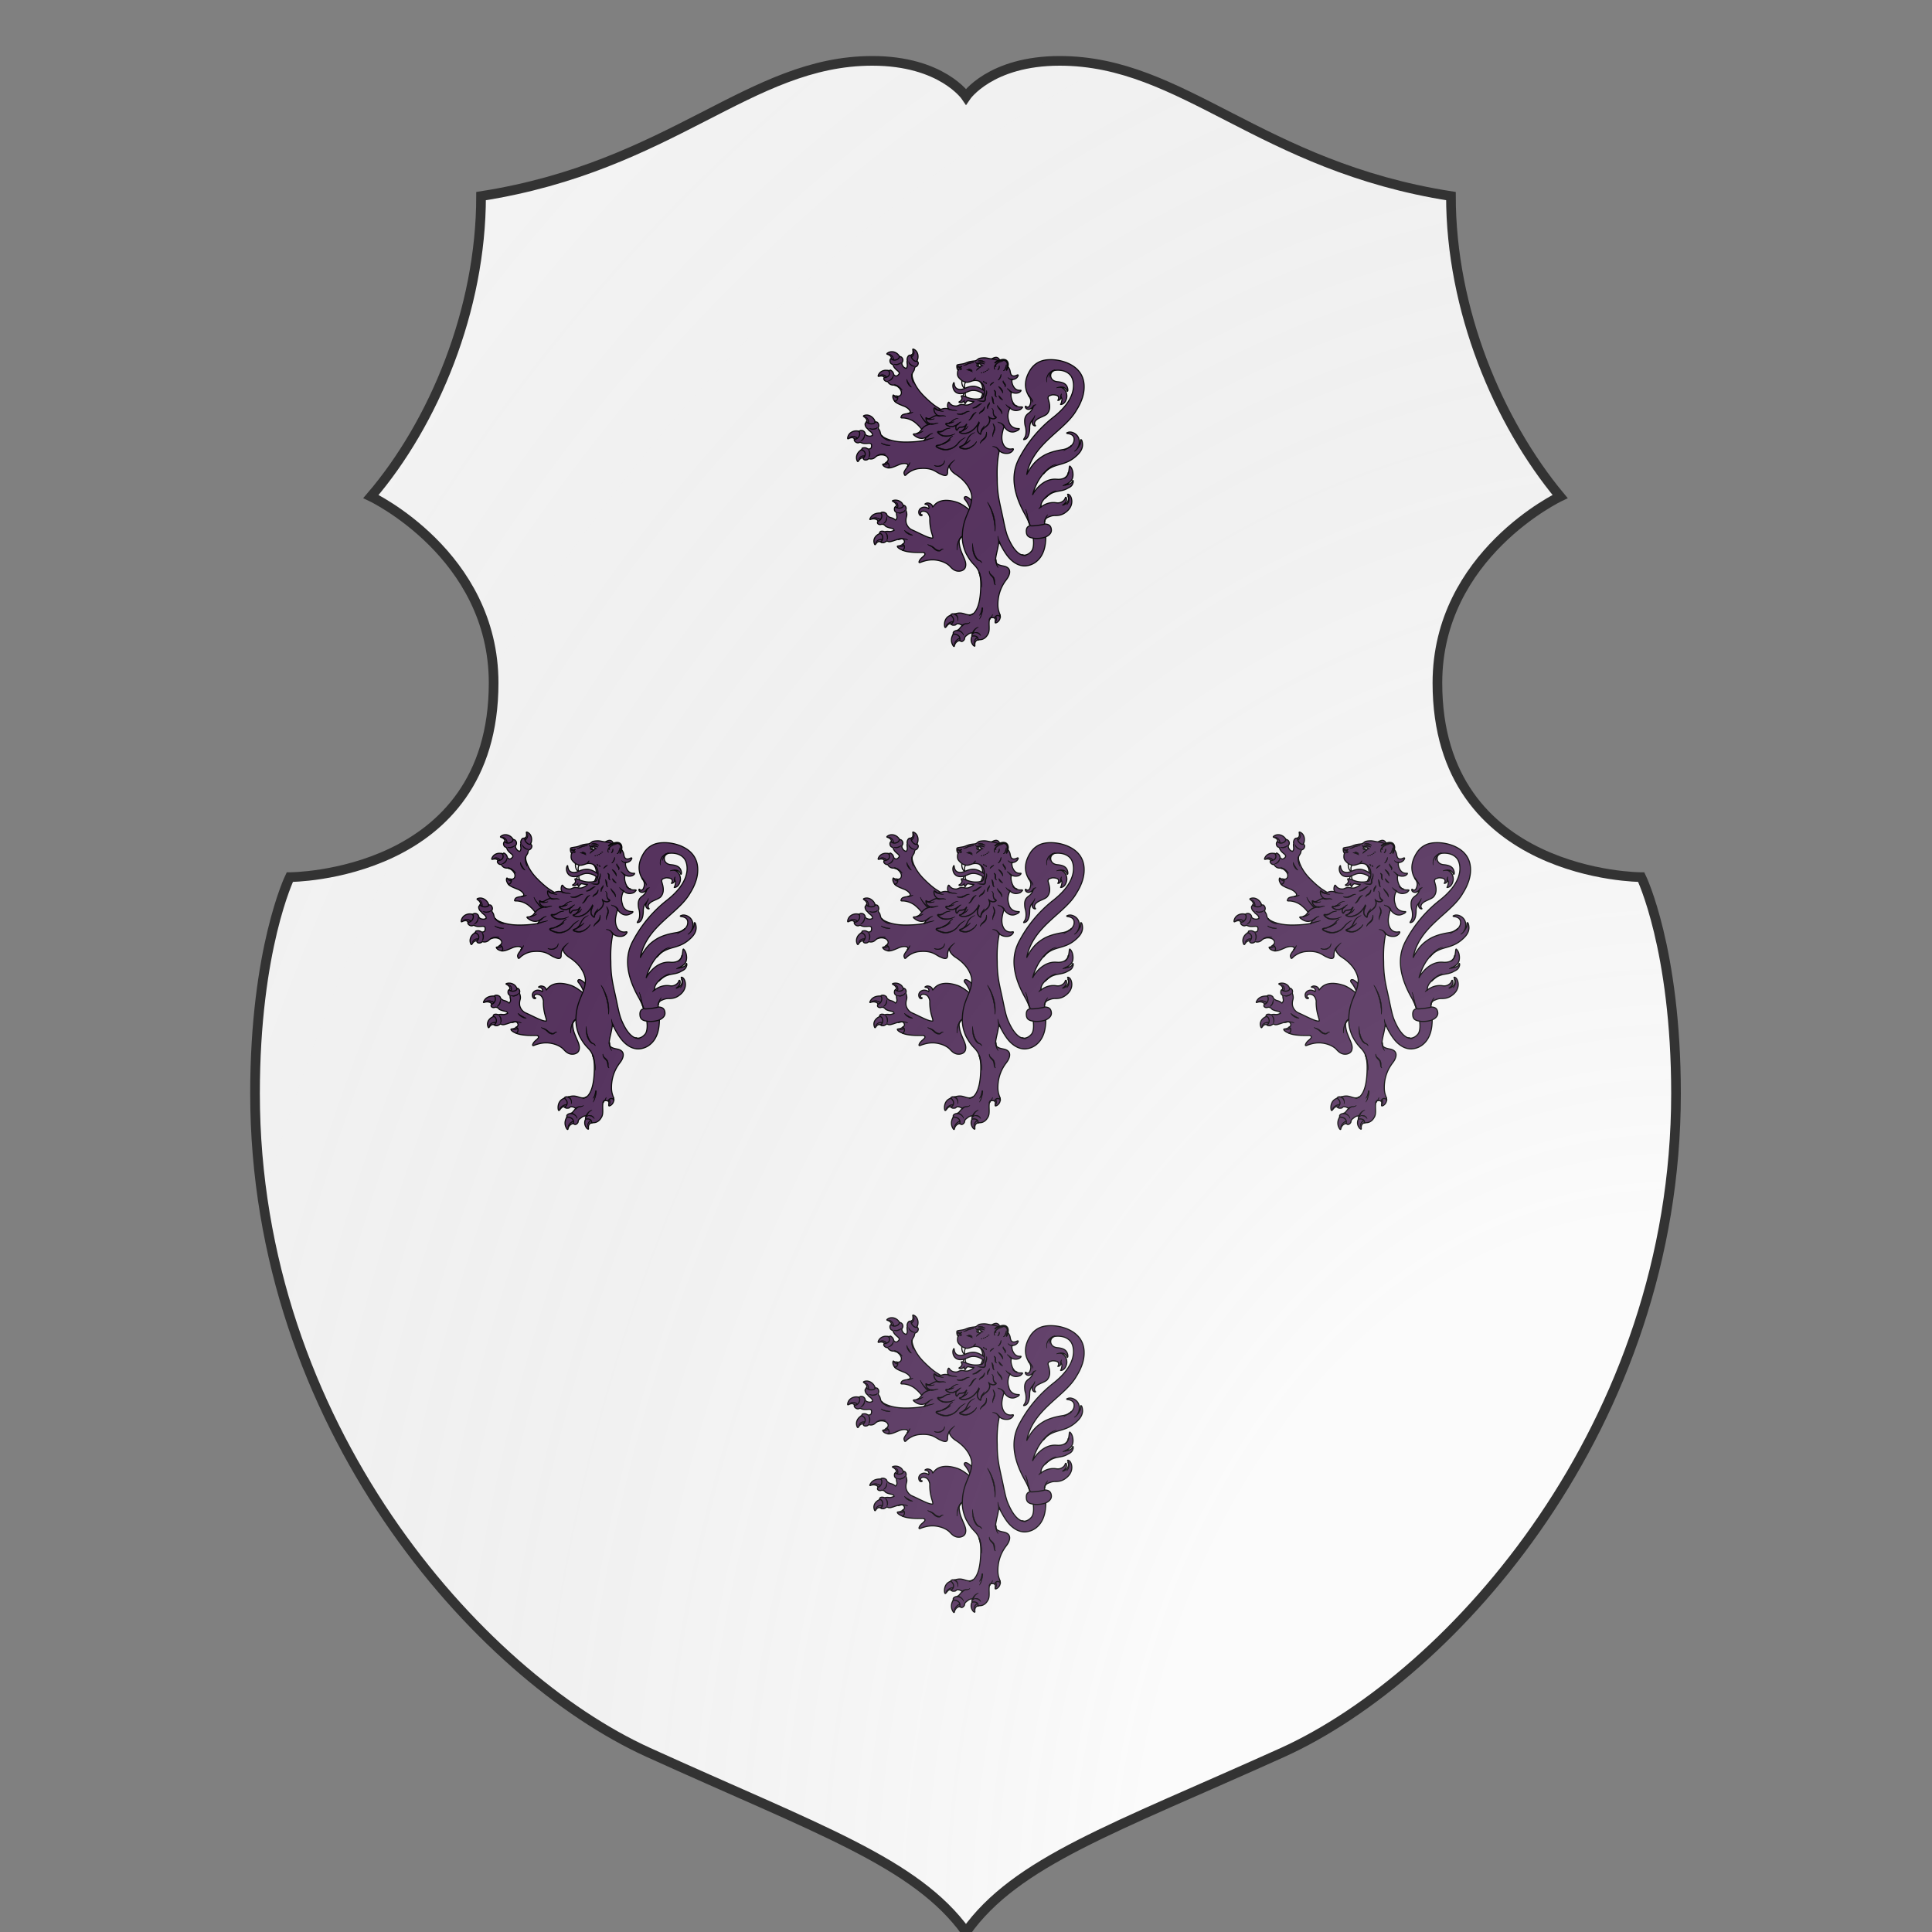 <svg xmlns="http://www.w3.org/2000/svg" id="burgCOA99" width="200" height="200" viewBox="0 0 200 200">
        <rect x="0" y="0" width="200" height="200" fill="#808080" stroke="none"/>
        <defs><clipPath id="polish_burgCOA99"><path d="m 90.3,6.3 c -12.7,0 -20.7,10.9 -40.5,14 0,11.8 -4.9,23.5 -11.4,31.1 0,0 12.7,6 12.7,19.3 C 51.1,90.8 30,90.8 30,90.8 c 0,0 -3.6,7.4 -3.6,22.4 0,34.3 23.1,60.2 40.7,68.2 17.6,8 27.7,11.4 32.9,18.6 5.2,-7.3 15.3,-10.7 32.8,-18.6 17.6,-8 40.7,-33.9 40.7,-68.2 0,-15 -3.6,-22.4 -3.6,-22.4 0,0 -21.1,0 -21.1,-20.1 0,-13.3 12.7,-19.3 12.7,-19.3 C 155.1,43.7 150.2,32.1 150.2,20.3 130.4,17.2 122.5,6.3 109.7,6.3 102.5,6.3 100,10 100,10 c 0,0 -2.5,-3.7 -9.7,-3.7 z"></path></clipPath><g id="lionRampant_burgCOA99">
    <g stroke-width=".338">
      <path fill="#fff" d="M98.76 68.76c-.23 1.53.65 2.43.8 2.34.2-.09-.37-1.15.48-1.96m-.9 4.51c-.02-.88.54-1.38.65-1.32.15.07-.31.86.35 1.54"></path>
      <path d="M106.15 75.1l1.9-3.17-2.5-3.68-1.3.9c.81.89.87 2.17.87 2.93 0 .77-.32 1.96-.8 2.28z"></path>
      <path d="M105.79 72.1s-1.85-1.55-3.56-1.55c-1.78 0-2.9.97-3.89.97-2.17 0-1.83-2.08-2.02-2.08-.14.04-.32.6-.32.96 0 1.26.79 2.4 2.34 2.4 1.58 0 2.39-.99 3.88-.99 2.02 0 3.38 1.4 3.38 1.4m2.05-10.89c.51-.32 1.26-.73 1.82-.53.48.18.73.58.85 1.05M73.27 111.8v.41c.34.33 2.89-2.07 1.5-2.92-.53-.14-.45-.1-.64-.14-2.16-.09-2.92.85-3.3 1.59-.13.26-.17.42.04.38 1.24-.5 2.4.05 2.4.68zm3.03-18.51c-.02.19-.32.25-.42.33-.66.68-1.08.6-1.19.65-.1.05-.06.11-.03.17.28.58 1.04.9 1.8.94.45.02 1.01-.45 1.01-.45s.4-2.55-1.17-1.64zm-2.25 22.01c-1.13.3-2.6 1.52-1.92 3.25.04.12.15.39.34.1.53-.78.86-.8 1.08-.81.51 0 .63.21.63.21s.56-.58.64-1.15c.11-.77-.37-1.5-.77-1.6zm6.92-8.45c-.22-.18-.2-.59-.8-1.07a2.62 2.62 0 00-2.22-.5c-.4.07-.4.2-.25.3.46.2 1.05.7 1.07 1.18 0 .33-.22.5-.36.68.75 1.42 3.14.4 2.56-.6zm-.1 11.73c-1.12.8-1.77.46-1.77.72.02.36.86.94 1.8 1.23 1.19-.6 1.67-2.56-.03-1.95zm-12-28.86c-1.4.13-2.76 1.86-2 3.55.06.12.2.36.38.05.84-1.38 1.6-.85 1.6-.85s.55.02.74.1c1.8-1.65-.35-2.63-.72-2.85zm27.46 56.06a3.1 3.1 0 00-.14 3.9c.15.16.25.1.27-.04.32-1.44 1.49-1.75 2-1.7.23-.98-.64-2.86-2.13-2.16zm14.05-5.58c-.59-1.21-2.5-.95-1.92.78.66.22.41.95.41 1.36 0 .16.03.3.2.26.98-.3 1.54-1.4 1.31-2.4zm-14.93.04c-2.54.76-2.04 3.8-1.79 3.75.35.1.92-1.65 1.91-.95 1.64-.42.77-3.02-.12-2.8zm6.44 6.26c0 .08-.3.38-.33 1.16-.05.98.62 1.81.84 1.92.15.08.34.26.3-.15-.06-.66.06-1.57 1.22-1.74.16-1.46-1.7-1.83-2.03-1.19zM67.55 84.33c-1.25-.56-3.32.1-3.58 1.93-.02.13-.04.4.27.23 1.45-.72 1.83.15 1.83.15s.45.32.56.49c2.21-1.87 1.11-2.42.92-2.8zm4.83-2.75c-.14-1.22-1.76-2.76-3.39-2.13-.12.05-.36.15-.07.35 1.33.9.77 1.64.77 1.64s-.06.54-.14.72c2.23 1 2.6-.23 2.83-.58zm7.3-7.94c-.15.1-.4-.06-.5-.07-.92.03-1.16-.33-1.26-.35-.1-.02-.1.03-.13.09-.2.58.09 1.3.58 1.86.3.32 1 .38 1 .38s2-1.49.3-1.91zm-2.65-7.47c-1.04-.87-3.12-.61-3.74 1.05-.05.13-.11.37.21.3 1.51-.38 1.67.49 1.67.49s.36.4.43.57c2.35.1 1.55-2.02 1.44-2.41zm2.77-4.57c-.47-1.23-2.33-2.18-3.74-1.12-.1.08-.3.24.02.34 1.47.5 1.13 1.33 1.13 1.33s.1.53.06.7c2.78.27 2.4-.86 2.52-1.25zm5.14 1.4c.73-.9.68-3.06-.86-3.73-.12-.05-.35-.14-.28.19.29 1.5-.6 1.63-.6 1.63s-.4.34-.57.4c.83 2.19 1.92 1.6 2.31 1.52z"></path>
      <path d="M98.87 116.2s-.99.64-.96 1.74c0 .46.2 1.85.62 2.81.8 2.14 1.76 3.45 1.26 4.94-.18.55-.87 1.16-1.98 1.16-.75 0-1.57-.2-2.67-1.45-1.34-1.42-3.73-2-5.31-2-1.5 0-2.78.41-3.74.78-.42.17-.4-.1-.4-.14 0-.05.12-.63.83-1.27.16-.16.91-.69.98-1.1.03-.3-.26-.52-.77-.53-3.23.08-4.96-.22-5.96-.63.62-.61.68-1.44-.06-1.88.95-.52.44-1.34.1-1.53-.51-.27-1.83.12-2.78.46-1.12.34-1.4.45-2.03.12-.22-.15-1.02 1-1.98.26 1.12-.83.6-2.54-.28-2.58-.18-.48.37-.93 1.49-.53 1.48-.32 1.31.29 2.86-.4-.19-.82-.8-.46-2.27-1.09-.62-.26-.4-.7-1.47-.79-.82.35-1.67-.19-1.14-.9.94-.2 1.51-1.67.92-2.41-.18-.23.19-.4.73-.34.21.02.98.26 1.04.8.04.23.63.64.92.75.48.18.95.17 1.6.77.04.03.1.09.17.03.7-.74.22-1.11.24-2.02.02-.51-.7-.34-.63-1.4.01-.17.05-.47.3-.6.77.8 2.47.43 2.46-.44.33-.05 1.05.43.73 1.45.7 2-.08 1.75.04 3.52.02.53.51 1.98 1.95 2.56 2.14.94 5.12 2.64 6.14 2.43.25-.06-.13-1.06-.28-1.63-.7-2.42-.56-4.38-.56-4.38s-.07-1.1-.83-1.75c-.46-.34-.9-.4-1.15-.4-.54 0-.84.29-.84.6 0 .22.12.48.41.48.13.03.08.11.03.17-.08.09-.18.09-.34.08-.24 0-.65-.33-.65-1.1.04-.94.92-1.47 1.68-1.47.4 0 1.02.18 1.29.44.23-.16.15-.58-.03-.86-.18-.29-.44-.4-.94-.45-.1-.03-.16-.08-.02-.16.33-.2.56-.25.78-.23 1.35.13 1.45 1.08 1.47 1.18.02.05.04.03.06 0 .3-.36.69-.83 1.18-1.18 1.75-1.21 4.22-.88 6.25-.2 1.44.47 3 1.73 4.05 2.54m.56-2.87s-.93-1.04-1.7-1.34c-.33-.1-.53-.09-.65.05-.28.3-.01.62.12.8a9.2 9.2 0 011.56 2.86M87.33 85.41c-.32-1.05-.94-2.35-3.02-3.99-1.74-1.26-3.53-1.23-3.53-1.23s-.66.06-.58-.19c.19-.63.4-.8 1.04-.96.76-.23 1.73-.08 1.76-.75-.01-.51-.81-1.21-1.69-1.6-1.52-.6-2.48-.96-3-1.59.7.01 1.18-.98.7-1.56.62.12 1.39-.13 1.31-1.23-.16-1.03-1.36-2.11-2.4-2.13a1.8 1.8 0 01-1.76-1.09c-.62.2-1.61-.75-1.01-1.18 1.48-.09 1.87-1.14 1.33-2.1.44.17.13-.65 1.07.21.39.38.39.92.53 1.06.59.56.9.33 1.3 0 1.08-1.06-1.1-1.24-1.59-3.06-.3-.3-.63-.13-.89-.85-.07-.23-.1-.63.1-.91.16-.15.13-.05.19-.13.64.87 2.47.42 2.56-.7.21.17.35.02.64.29.47.42.53 1.09.15 1.57-.23.56.25 1.27.7 1.59.17.1.48.24.53.2.73-.64.04-1.81.37-2.4-.24-.31.14-1.67.83-1.6.13.02.25 0 .33-.04-.18 1.1 1.4 2.38 1.8 1.76l.1.17c.12.18.32.23.25.72-.13.6-.53.86-.86.95-.26.1-.28.84-.4 1.06-.4.72-.61.86-.61 1.5.02.83.8 3.52 3.59 6.3.89.9 2.03 1.98 3.43 3.01.2.15 3.03 1.9 3.24 2.05"></path>
      <path d="M109.96 62.8s-1.02-.47-1.85-.54c-.84-.07-1.81-.38-2.51-.38-.7 0-1.52.11-1.76.28-.48.33-.66.57-1.12.66-.53.07-1.2.1-2 .34-.48.14-.96.4-1.51.53-.49.13-1.86.25-1.96.43-.04.11-.16 1.11.35 1.52 0 .04-.19.28-.19 1.12 0 .85.44 1.2.82 1.6a3 3 0 002.06.97c.84 0 1.6-.54 2.46-.54.44 0 1.22-.01 2.03.77.81.8.84 1.85.84 2.52 0 .68-.29 1.83-.75 2.1a6.9 6.9 0 01-3.27.11c-1.22-.26-1.66-.56-2.16-.7-.5-.13-.86-.21-.86-.05 0 .38.12.32.2.5 0 1-.98 1.22-.92 1.32.1.16.48.24.92.08.43-.16.63-.4.63-.4s-.03.37.31.8c.12 0 .26-.65.77-.86.33-.08.68.18 1.89.18 0 .21-.87.8-1.66 1.03-.79.23-1.17-.09-1.92-.09-.9 0-1.15.46-1.85.46-.7 0-1.4-.16-1.99-.97-.23-.34-.32-.18-.44.09-.38 1.17.14 1.73.17 1.79 0 0 0 0 0 0-2.02-.72-2.91 1.04-4-.12-.16-.21-.37-.37-.43-.02a2.17 2.17 0 001.2 2.14l-.04.01c-1.4-.2-2.42 1.53-3.43.76-.23-.18-.18-.12-.18.12.02 1.57 1.82 1.69 1.81 1.7-1.72.11-2.5.82-3.07 1.53l-.2.25c-.52.65-.97 1.21-2.1 1.22-.3 0-.37.08-.12.34 1.78 1.53 3.17 1.01 3.97.53-.61.55-.55 1-1.05 1.16-2.08.38-4.03.44-5.52.44-4.1-.01-6.45-1.24-7.1-1.83-.47-.47-.4-.72-.65-1.54-.08-.25-.6-.82-.48-1.08.17-.3.27-.8-.08-1.32-.3-.43-.48-.32-.7-.36l-.2-.06c.16.75-1.96.98-2.63.03a.7.7 0 01-.2.27c-.57.44.15 1.74.55 1.78.19.68 1.56 1.04 1.5 2.05-.02.06-.34.2-.53.24-.58.1-1.44-.07-1.7-.66A1.15 1.15 0 0068.06 84c-.4 0-.4.22-.68.26.76.88-.27 2.57-1.38 2.4.01.1-.02 0-.04.23.05.35.37.63.6.74.71.34.85-.02 1.27-.02 1.71.98 3.45-.49 3.42 1.1-.05.53-.1.93-.95.95-.21 0-.6-.4-1.17-.4-1.33.06-.5.44-.95.63 1.12.32 1.6 1.39.57 2.54-.13.76 1.3.72 1.6.13a1.9 1.9 0 002.11-.5c.78-.74 2.46-.84 3.33-.19.87.76.48 1.5-.07 1.87.78.08 1.16 1.16.63 1.67.85.07 1.82-.36 3.38-1.04.94-.35 2.03-.43 2.43-.06.47.51-.35 1.12-.74 1.84-.37.6-.39.88-.07 1.48.12.24.57-.29.57-.29s1.3-1.34 3.51-1.69c4.33-.5 5.31 1.03 6.72 1.6.45.16 2.34 1.26 2.24-.6-.01-1 .36-1.7.5-1.83.07.52.5 1.64 2.04 2.6 4.2 2.71 4.83 6.02 4.83 6.8 0 4.28-2.88 6.01-2.88 12.34 0 1.55.4 3.26 1.13 4.85.9 1.68 1.57 2.55 2.31 3.33 1.15 1.21 2.17 2.24 2.17 6.16 0 5.31-1.05 7.42-1.74 8.32-.6.84-1.2.92-1.82.94-1.36-.06-2.16-1.05-4.41-.28-.4-.11-1-.11-1.18.36.78.54 1.47 1.73.12 2.77.34.3.53.3.75.29 1.04 0 .57-.42 1.26-.45.94.04 1.03.48 1.5.43-.16.1-.37.35-.78.86-.38.48-.75.76-1 .77-.51.02-.98.38-1.04.56-.16.4.11.23-.04.54.76-.02 2.37.28 1.98 1.97.23-.03.12.07.3.2.5.34 1.2-.45 1.18-.82-.02-.55.7-1 .8-1.08 1.21-.97 1.18-.32 1.84-.9 0 .06.18.25.11.36-.18 0-.43.15-.48.35-.07.27-.07.46.04.53.76-.17 1.94 0 1.78 1.17.13-.03.39-.07.54-.08 1.65 0 2.4-1.56 2.4-1.56.6-.82.44-2.17.43-3.3 0-.86.07-1.66.6-1.82.34-.08.83-.04 1.09.11.36-.92 1.03-1 1.73-.47-.01-.2-.1-.41-.12-.53-.1-.55-.62-1.33-.62-3.12 0-4.63 2.38-7.25 2.74-7.8.5-.65 2.06-3.3-.98-3.93-2.13-.4-2.4-.8-2.43-2.17 0-1.03.94-3.91.95-5.53.11.3.21.58.3.74.13.2 1.42 3.02 3.06 4.72 1.25 1.28 2.75 2.18 4.51 2.2a5.9 5.9 0 003.56-1.32c2.68-2.16 2.85-5.74 2.88-7.58 0-1.03-.27-3.46-.35-3.86-.03-.31-.23-1.66 1.23-2.14 1.42-.61 1.88-.39 2.64-.47a4.5 4.5 0 002.38-.85c1.53-1.06 2.02-2.3 2.02-3.47 0-.39-.16-1.85-1.12-2.14-.14-.04-.2.04-.13.22.08.18.25.35.25 1.05 0 .7-.5 1.82-1.89 2.07.53-.2 1.28-1.03 1.28-1.67 0-.28.02-.73-.24-.73-.2 0-.08.47-.66 1-.6.54-1.32.78-2.09.68a5.85 5.85 0 00-4.03.76l-.76.43c-.1-1.12.63-2.18 1.74-3.06.18-.14.96-.74 1.15-.85 1.74-1.04 3.39-.7 4.98-1.57.8-.44 1.41-.64 1.74-1.4.17-.37.24-.67.2-.9-.06-.36-.1-.25-.21 0-.28.6-.57.82-2.02 1.13-.08.02-.14-.06-.14-.06.89-.52 2.4-1 2.31-3.27-.09-1.7-.86-2.3-.86-2.3s-.21-.4-.28.4c-.14 1.06-.15 3.84-3.93 3.5-4.2-.3-6.77 3.87-7.05 4.39l-.2.4c.13-.46 1.22-4.65 3.98-7.12 2.76-2.6 5.55-1.64 8.83-4.3 1.7-1.38 2.39-2.53 2.42-3.84-.03-1.03-.27-1.5-.4-1.55-.06-.04-.18-.07-.18.1 0 .36 0 1.25-.44 1.66 0 0-.18.23-.2.23a3.5 3.5 0 00.23-1.39c0-2.3-2.36-3.28-3.42-2.85-.3.12-.46.13-.4.24.06.1.22.12.31.13 2.45.33 1.9 2.1 1.86 2.44-.42 1.38-1.81 2.23-3.74 2.5-2.92.5-4.7 1.24-5.97 2.08-1.4.93-2.9 2.08-4.61 5.38-.01.02-.03.02-.03 0 1.9-9.5 11.5-13.21 15.07-19.42 1.77-2.8 2.38-5.14 2.4-7.07.09-5.07-3.8-6.81-5.07-7.39-.44-.18-2.62-1.08-5.34-1.02-2.06.03-4.14.59-5.75 2.76-2.62 3.88-1.66 6.74-.7 8.25.3.48.62.97.62 1.64 0 .32-.07.74-.27 1.21-.2.5-.5.59-.76.59-.38 0-.37-.3-.5-.27-.07 0-.15.04-.13.2.06.57.64.73.92.75.8.05 1.4-.75 1.52-.98a3.52 3.52 0 01-1.44 2.13c-1.11.79-1.25 1.75-1.2 2.66 0 .86.26 1.56.26 1.56s.5 2.14-.3 3.29c-.38.6-.41.64.2.45 1.42-.52 1.36-3.45 1.36-3.45s-.07-1.6.8-2.3c0 0-.05.28-.05.58 0 .5.32 1.07.95 1.1.08 0 .12-.07.04-.13a.84.84 0 01-.27-.57c0-1.7 3.07-2.04 3.88-3.02 1.38-1.65.45-3.77.25-4.68a.75.75 0 01.45-.8c.3-.13.78-.28 1.1-.27 1.05.06 1.67.25 1.67 1 0 .35-.28.68-.24.69.47 0 .9-.37.9-.78l.02-.29c.17.18.33.55.33.72 0 .4-.18 1.1-.3 1.35-.1.2-.25.3.1.24 1.32-.28 1.68-1.9 1.68-2.48 0-2.23-1.77-2.74-1.76-2.76.83-.18 1.58.46 1.86 1.16.03.18.14.03.14.03s.17-.14 0-.89c-.33-1.28-1.28-1.78-2.97-1.97-2.8-.14-2.68-3.16-.93-3.46 3.97-.46 5.1 2.01 5.1 2.01s3.32 5.4-5.76 12.42a38.6 38.6 0 00-9.56 11.17c-1.37 2.46-4.82 7.92 1.35 18.62a22 22 0 012.3 6.86c.38 2.83-.41 3.8-.41 3.8s-1.08 1.6-2.77 1.37c-.76-.13-2.65-.92-4.58-5.6-.74-1.78-1.2-4.68-1.9-7.78-.84-3.74-1.3-5.95-1.3-9.83-.19-5.23.49-7.73.62-8.54.67.49 1.22.8 2.24.77.62.02 1.14-.12 1.67-.61.36-.4.58-.81.18-.78-2.49.49-3.35-1.76-3.3-3.59.01-.99.5-2.84.69-3.15.03.04.88 1.52 2.4 1.62.51.04.98-.1 1.64-.43.33-.14.76-.54.51-.6-2.9.02-3.13-2.33-3.13-2.33s-.64-1.45.1-3.35c.09-.21.17-.44.31-.5.33.24 1.02.78 2.05.67.71-.11 1.14-.25 1.5-.7.5-.47.03-.35-.2-.4-1.56.17-2.42-.91-2.82-2.13-.53-1.6-.1-2.35-.1-2.35s.67.36 1.45.3c.5-.04.95-.16 1.34-.6.08-.1.16-.28.01-.28-1.22.1-1.8-.46-2.25-1.22a3.7 3.7 0 01-.45-1.43c0-.19 0-.4.1-.6 1.56-.12 1.9-1.32 1.82-1.38-.26-.21-.55.27-1.34.27-1.02 0-1.01-1.14-1.18-1.78-.17-.43-.43-1-.69-1.16"></path>
      <path d="M108.74 63.47s.5-.41.84-.54c.18-.07 1.8-.74 2.58-.17 1.08.77.21 2.72.16 2.88"></path>
      <path d="M108.74 63.47l.05-.06.16-.15.27-.2.18-.13.22-.12a5.4 5.4 0 011.67-.45c.23 0 .45.03.69.1.11.04.22.1.33.19l.06.04.07.07.12.13a1.83 1.83 0 01.3 1.23c-.01.2-.06.36-.1.53a3.5 3.5 0 01-.26.73l-.1.2-.04.06-.04-.02.08-.28c.04-.18.11-.44.15-.75.03-.15.04-.31.05-.49 0-.17-.01-.36-.06-.53a1.25 1.25 0 00-.22-.48l-.1-.1a.06.06 0 00-.04-.05l-.06-.04a1.14 1.14 0 00-.24-.13 1.51 1.51 0 00-.56-.09c-.2 0-.4.02-.59.05l-.55.11-.48.14a.6.6 0 00-.2.08c-.07.03-.13.05-.18.09a6.67 6.67 0 00-.58.32zm11.71 53.32c-1.35-.2-1.98-.66-2.07-1.8-.11-1.27.34-1.74 1.11-2.02.38.29 4.16-.26 4.48-.49 1.01.05 1.89.3 2.02 1.73.1.94-.6 1.71-1.7 2.2-.39.25-2.54.67-3.84.38z"></path>
      <path fill="#fff" d="M104.91 64.25c-.13.15-.44.2-.8.24-.37.04-.73.02-.8-.16-.07-.12.15-.74.4-.74.24-.02.87.4 1.2.66z"></path>
    </g>
    <g fill="#000" stroke-width=".113">
      <path d="M103.99 64.51s-.09-.12-.09-.35c0-.22.13-.4 0-.4-.12 0-.32.19-.32.46s.08.26.08.26m11.8 12.28l-.06-.03-.18-.08a1.77 1.77 0 01-.25-.13l-.27-.17a1.14 1.14 0 01-.12-.1l-.12-.1-.1-.1-.08-.1-.06-.1c-.03-.02-.04-.04-.05-.06l-.04-.06.03-.02.05.06.05.05.08.07.1.08c.04.02.08.04.12.08l.12.08.14.06.27.12.23.08.18.04.07.01zm-2.91-5.51l.07.01.09.04c.03 0 .07.03.1.05l.11.08.11.1.24.2.23.2.2.16.08.04.07.02.05.01-.1.32-.08-.03c-.02-.01-.05-.04-.09-.05l-.1-.08a3.01 3.01 0 01-.21-.2l-.2-.25-.2-.24c-.03-.04-.05-.08-.08-.1l-.1-.1a.5.5 0 01-.07-.06l-.07-.04c-.05 0-.07-.02-.07-.02zm1.58-2.61l-.07-.01-.18-.02a1.13 1.13 0 01-.25-.07l-.13-.05c-.05 0-.1-.04-.14-.05l-.13-.07-.13-.09-.1-.09a.54.54 0 01-.08-.09c-.02-.03-.04-.05-.05-.09l-.04-.07-.02-.05.04-.01s0 .02.03.05l.04.06.07.07.1.07.1.06c.03.03.07.04.12.06l.12.04.14.03c.04 0 .09 0 .12.02l.24.01h.16c.03 0 .05-.02.05-.02zm-4.23 1.96l.1.05.11.06.13.08.16.11.16.14c.06.04.1.1.16.17l.14.18a2.95 2.95 0 01.32.6l.04.2c.03.12.03.22.03.29l-.01.11h-.06l-.04-.09a.43.43 0 00-.06-.1l-.07-.14c-.05-.1-.11-.2-.19-.31-.03-.06-.08-.11-.11-.18l-.12-.18-.13-.18-.12-.17-.12-.16c-.05-.04-.08-.1-.12-.14l-.16-.23a.46.46 0 01-.04-.1zm.12 2.79l.06.05c0 .03.03.05.05.07l.08.08c.02.04.06.06.1.1l.08.1.1.1.1.12.1.11.1.11.19.2c.06.06.1.12.12.16l.05.07-.02.05s-.13-.02-.28-.1a1.5 1.5 0 01-.7-.66l-.07-.14-.04-.14-.03-.12v-.1c0-.03 0-.06.02-.06zm-2.21.27l.1.05.08.1c.04.03.07.07.1.13l.1.18c.02.07.05.13.06.2.05.15.07.3.1.45l.05.43c.02.13.03.26.06.37a2.84 2.84 0 00.07.26l.02.1-.05.04-.08-.08a.4.4 0 01-.07-.1l-.1-.14-.08-.18-.07-.2c-.05-.15-.07-.3-.1-.45l-.01-.23c-.01-.06-.01-.14-.03-.2 0-.08 0-.14-.02-.2 0-.06 0-.12-.03-.17l-.03-.13a.33.33 0 00-.05-.12l-.01-.1zm-.71 1.8l.05.07.05.1v.17a.9.9 0 01-.05.17l-.07.15-.16.32-.08.16-.07.15-.03.08c-.01.02-.01.05-.03.07l-.04.13-.03.13-.03.1c0 .06-.02.1-.02.1h-.05l-.04-.1-.03-.1-.02-.14-.01-.07v-.18c0-.04.02-.06.03-.1l.06-.18.08-.2.1-.16c.03-.06.08-.1.11-.15l.1-.12.05-.06c0-.02.03-.03.04-.05l.04-.05c0-.01 0-.03.02-.04l.02-.08.01-.11zm-1.43 1.29v.27c0 .06 0 .13-.02.2 0 .06-.03.14-.05.22-.02.08-.06.16-.1.24-.01.04-.05.07-.07.12-.02.03-.04.08-.08.11-.03.04-.05.08-.09.11l-.1.1c-.07.07-.14.13-.22.18-.08.05-.15.1-.23.13a1 1 0 01-.2.11l-.17.12-.07.05a.31.31 0 00-.06.06l-.1.09-.07.09-.05-.02.04-.13a.72.72 0 01.05-.13c.03-.06.07-.1.12-.17l.15-.17.2-.16.2-.14.19-.16.09-.08c.02-.03.06-.05.08-.09.06-.05.1-.11.15-.18l.12-.18.1-.18.08-.16c.02-.05.03-.1.06-.13l.05-.11zm-2.69-13.58v.04l.05.08a.6.6 0 00.08.1c.04.03.08.05.14.05h.04c.01 0 0 0 0 0h.25l.11-.03a.42.42 0 01.12-.02l.12-.03.27-.08.16-.03h.16l.14.02.15.03a3.73 3.73 0 01.46.2 1.96 1.96 0 01.39.26l-.03.05-.12-.03a.61.61 0 01-.14-.05l-.18-.04c-.06-.03-.13-.04-.2-.06a.4.4 0 00-.12-.02.39.39 0 01-.11-.03h-.34l-.12.03c-.08 0-.17.03-.26.05-.1.03-.2.04-.28.05h-.15l-.13-.01-.12-.02-.06-.01-.07-.03a.46.46 0 01-.17-.15.31.31 0 01-.05-.16c0-.1 0-.15.02-.15zm2.89.13l-.1-.01-.12-.04a.97.97 0 01-.14-.04l-.17-.05c-.06 0-.12-.03-.19-.04l-.1-.04c-.03 0-.07 0-.1-.02-.07 0-.14-.04-.2-.05l-.2-.05-.2-.03-.19-.03H103.74l-.06.02h-.03l-.04-.02.02-.04.07-.05.11-.07.07-.03.03-.01.05-.02c.06 0 .12-.03.2-.04l.2-.01.23.02.22.05.23.06c.07.03.15.06.2.1.07.03.13.05.18.1l.16.1.07.04a.2.2 0 00.05.05l.1.08c.05.04.07.08.07.09zm.95 16.27l.06.4c.02.14.08.21.1.27.04.05.07.1.08.24h0c.15.95-.24 1.5-.77 1.99-.54.48-1.23.89-1.61 1.51-.14.2-.23.43-.27.86h0l-.03.15a1.72 1.72 0 01-.77-1.07c-.07-.34-.02-.67.07-.99.1-.31.23-.6.32-.85.05-.12.08-.23.1-.34.01-.1 0-.22-.08-.3l-.11-.13-.09.15-.16.33c-.09.17-.2.38-.38.62a6.57 6.57 0 01-1.61 1.61c-.85.58-2.28 1.08-3.34.57h0c-.06-.02-.07-.04-.1-.06h.04c.61-.12 1.06-.58 1.38-1.08.32-.5.53-1.03.65-1.32l.01-.02-.22-.11c-.24.4-.47.6-.7.7a1.7 1.7 0 01-.68.15c-.23.01-.48.02-.73.13-.25.1-.48.32-.7.7h0c-.03.05-.06.08-.07.08l-.04-.05h0a.97.97 0 01-.07-.98 1.35 1.35 0 01.28-.37l.02-.03.01-.01.02-.02.16-.23-.28.04c-.04 0-.06.02-.08.03l-.09.05-.24.13c-.2.1-.46.23-.76.3a2.2 2.2 0 01-2.13-.54h0l-.02-.01-.02-.02.06-.01v-.25a.43.43 0 00-.19.04.25.25 0 00-.11.15c-.03.12.03.23.14.3a2.5 2.5 0 002.33.59c.29-.08.51-.19.7-.28l-.02.04c-.14.3-.2.73.07 1.2h0a.4.4 0 00.15.16c.06.03.13.04.19.02.11-.04.17-.14.2-.22v.01c.2-.35.4-.5.6-.6.19-.08.4-.09.64-.1.24-.02.5-.05.77-.18.1-.04.18-.19.27-.26-.1.23-.17.42-.32.65-.31.47-.71.88-1.22.97h0a.48.48 0 00-.17.05c-.06.02-.12.04-.15.12a.18.18 0 000 .14l.07.09c.06.05.13.09.24.14 1.2.57 2.69.02 3.59-.6h0a6.84 6.84 0 001.68-1.67l.18-.3c-.07.18-.16.37-.23.61-.1.34-.15.72-.07 1.1.08.4.3.8.74 1.15h0l.16.1c.05.03.11.05.19.03a.2.2 0 00.15-.15.9.9 0 00.04-.22h0c.05-.41.12-.6.23-.75h0c.34-.56 1.01-.96 1.57-1.47s1.01-1.17.86-2.2h0c-.01-.09-.04-.12-.06-.17l.02.01c.16.08.36.16.57.21.43.1.95.1 1.35-.25h0l.07-.06a.18.18 0 00.05-.13.2.2 0 00-.06-.14.7.7 0 00-.12-.09l-.14.2.04.04s0 0 0 0c-.32.27-.75.28-1.13.2a2.3 2.3 0 01-.52-.2 1.2 1.2 0 01-.28-.2l-.28-.3zM96.64 85a5.1 5.1 0 01-1.26.62l-.33.1-.35.08a3.9 3.9 0 01-.35.05l-.36.03-.36-.01-.18-.02a.96.96 0 01-.18-.02l-.18-.03-.18-.05a.95.95 0 01-.17-.05l-.17-.07a2.8 2.8 0 01-.32-.16l-.16-.1-.16-.1-.14-.11-.14-.12-.26-.26h.01c-.02-.01-.04-.02-.05-.06l-.04-.04a1.78 1.78 0 01-.06-.17v-.07l.03-.07a.24.24 0 01.1-.1.24.24 0 01.1-.05l.12-.01a.2.2 0 01.1.02l-.03-.01.2.02h.22a1.33 1.33 0 00.43-.08l.22-.07.2-.09c.13-.06.26-.14.38-.23l.05-.04h0l.03-.02h.03l.1-.06.1-.06.12-.04.24-.1.23-.06.24-.06.24-.03.23-.02h.24v.05l-.24.04c-.07 0-.15.03-.22.04l-.23.06-.22.07a1.8 1.8 0 00-.21.09.75.75 0 00-.2.1l-.1.05-.1.07-.1.07-.03.01h-.01.01-.01l-.05.04a2.55 2.55 0 01-1.1.55c-.09 0-.18.03-.26.03l-.24.01h-.26l-.02-.02h-.04l.01-.02v-.02s0 0 0 0 0 0 0 0l.02.02.02.02h0v.02l.25.23.12.11.14.1a.9.9 0 00.13.1l.14.09a3.55 3.55 0 00.45.2l.15.06.16.04.16.04.17.03.17.02.33.02h.34c.11 0 .23 0 .34-.03l.34-.04.33-.07c.23-.06.44-.11.67-.2.25-.06.46-.14.68-.23zm3.21 1.11l-.32.2-.15.1-.16.1-.3.23-.08.06-.07.06-.15.12-.14.12-.14.13c-.09.09-.18.17-.25.26l-.25.28a.58.58 0 00-.11.15l-.1.14h0a5.17 5.17 0 01-3.72 1.95 4.46 4.46 0 01-1.7-.3c-.26-.1-.53-.2-.8-.33l-.1-.05-.1-.06-.1-.06-.09-.06-.09-.08-.1-.13a.28.28 0 01-.02-.2.26.26 0 01.1-.18.28.28 0 01.14-.08c.02 0 .04 0 .07-.02h.05l.2-.04.4-.08a5.7 5.7 0 002.25-.99c.24-.17.44-.35.63-.55l.58-.6c.2-.2.45-.38.74-.45v.05c-.26.08-.46.27-.66.47l-.55.64a5.1 5.1 0 01-2.1 1.44 6.9 6.9 0 01-1.24.35l-.2.05-.04.01-.04.01-.04.02c-.01.02-.01.02 0 0 0 0 0 0 0 0h.01l.02.03.07.05.08.06.08.06.08.05.09.05c.24.12.5.22.75.3.26.08.53.16.79.22a3.9 3.9 0 001.6 0 4.72 4.72 0 002.76-1.66h0l.12-.15.12-.15c.08-.1.18-.18.27-.27l.29-.26.14-.12.16-.11.16-.11.08-.06.08-.06.32-.2c.06-.03.1-.07.17-.09l.17-.09zm4.5 1.81l.02-.18c0-.05.04-.12.07-.2.02-.08.08-.16.12-.25l.2-.26.25-.25.27-.25c.05-.05.1-.1.14-.12l.12-.14.12-.13.1-.15.09-.15.08-.14c.03-.1.09-.2.1-.3.03-.1.08-.2.09-.29l.04-.24c.01-.08.01-.15.03-.2 0-.12.02-.19.02-.19h.05a7.9 7.9 0 00.07.39v.27c0 .1 0 .21-.03.32-.01.12-.06.24-.09.36-.02.07-.06.13-.08.18-.03.06-.05.13-.1.18l-.11.17-.14.16c-.09.1-.19.2-.29.27l-.3.24c-.08.08-.17.14-.26.21a.26.26 0 00-.06.05l-.05.05-.1.1-.1.1c0 .02-.03.04-.04.05l-.03.05c-.05.05-.1.1-.11.17l-.08.15z"></path>
      <path d="M102.65 84.62l-.58.32a3.82 3.82 0 00-1.34 1.43c-.22.38-.37.81-.59 1.22-.11.2-.23.4-.4.58-.15.18-.33.35-.53.47-.2.14-.42.24-.63.33l-.3.11c-.04.02-.06.05-.05.03v-.05l.01.01c.02.03.06.05.1.06h.01l.03.01.04.01.08.04.16.05.16.05.15.04.16.04c.1.02.22.03.32.06a2.99 2.99 0 001.87-.4c.19-.1.38-.22.56-.35h0c.08-.03.13-.07.2-.12l.18-.13.35-.3a2.07 2.07 0 00.3-.36c.05-.05.1-.12.14-.19l.06-.1.04-.1.06.01c-.01.04-.01.08-.04.13 0 .03-.02.08-.04.11-.03.08-.07.15-.11.21l-.14.2-.14.18c-.1.12-.22.23-.34.33a2.03 2.03 0 01-.38.3h0l-.55.4a3.25 3.25 0 01-.97.4 2.97 2.97 0 01-1.06.08 3.83 3.83 0 01-.7-.13l-.17-.05-.15-.06c-.1-.05-.23-.07-.35-.18l-.1-.12a.28.28 0 01-.01-.1c0-.04 0-.08.02-.12l.04-.08a.14.14 0 01.06-.05l.1-.07.06-.02.04-.01.08-.02.16-.06a2.63 2.63 0 001.43-1.21c.21-.39.4-.8.64-1.2a3.5 3.5 0 011.5-1.38 3.9 3.9 0 01.57-.24zm-9.18 8.55v.27l-.01.1-.02.13a.61.61 0 01-.05.14c-.02.1-.08.19-.13.3l-.1.15-.14.13-.14.13-.16.11-.17.1-.17.1c-.12.05-.26.1-.38.13-.07 0-.12.03-.2.03l-.18.02h-.36l-.17-.03-.16-.03a2.58 2.58 0 01-.44-.18l-.1-.08-.04-.04.02-.03.05.02c.02.02.06.03.12.05a2.3 2.3 0 00.74.12h.34c.11-.02.24-.04.35-.08.11-.03.24-.07.34-.12l.17-.08.15-.09.15-.1.14-.1.12-.11.1-.12.08-.13.07-.12.05-.12.04-.12.03-.1.03-.09c0-.09.03-.15.04-.15zm-19.35-5.42l.11.06.14.07c.04.02.11.04.17.08l.2.08.24.08c.04 0 .08.02.12.04l.12.03.26.07.26.07.26.06c.08 0 .17.02.24.04l.21.02c.07.02.14.02.2.02h.27v.04l-.13.04a.55.55 0 01-.14.02l-.2.02h-.22a2.1 2.1 0 01-.26-.02 2.17 2.17 0 01-.27-.05c-.09 0-.18-.04-.28-.05l-.27-.08-.26-.1-.23-.11-.2-.13-.16-.11a.5.5 0 01-.11-.1l-.06-.08zm26.96-9.6s-.07 0-.17.03c-.06 0-.12.03-.2.05-.06 0-.14.05-.22.09l-.12.06-.14.07-.28.17-.31.2-.17.08a.84.84 0 01-.18.08l-.18.08-.2.06-.18.04-.2.02c-.12.02-.24.03-.36.02l-.31-.04-.26-.05a1.81 1.81 0 01-.19-.07.9.9 0 01-.17-.07l.01-.04h.93c.1 0 .21-.03.32-.05.06 0 .12-.02.17-.03a.9.9 0 00.17-.05l.17-.05.17-.07.17-.07.17-.07c.11-.06.21-.12.33-.16.1-.06.2-.1.32-.14l.3-.09c.1 0 .2-.03.28-.03a1 1 0 01.2.01l.17.04zm-12.72 4.17l-.12-.11a1.33 1.33 0 01-.15-.14l-.18-.18-.2-.22a1.78 1.78 0 01-.22-.26l-.12-.14-.1-.14c-.09-.1-.15-.2-.23-.3l-.22-.3-.19-.3-.17-.3-.13-.26c-.05-.08-.08-.16-.11-.23l-.07-.18a.64.64 0 01-.06-.16h.04l.07.14.07.17.13.21.16.25c.05.1.12.18.19.27.07.1.13.2.21.28.08.1.15.2.23.28l.23.27.13.14.12.12.24.24.21.2.18.15.16.12c.08.07.14.1.14.1zM82 94.94l.18-.17.08-.07c.02-.04.05-.06.09-.1l.18-.2.15-.21.07-.11c.02-.04.03-.07.06-.1l.09-.22.03.02s0 .09-.04.23l-.04.11a.53.53 0 01-.04.13c-.04.08-.07.18-.13.26a1.8 1.8 0 01-.14.25.95.95 0 01-.07.1l-.07.11-.13.2zm-6.47-3.65h-.7l-.25.03-.27.03-.27.05-.13.02-.14.04-.26.06-.23.08-.2.08-.17.08-.13.07-.07.06c-.03 0-.03.02-.03.02l-.02-.02.02-.03a1.21 1.21 0 01.34-.3l.2-.12.24-.12.27-.09.15-.03.14-.03c.1-.03.2-.03.3-.04h.54l.23.04c.15.02.26.06.34.08l.1.04zm-6.38-6.11l.02.1.01.12v.17c0 .06 0 .13-.02.2-.01.06-.02.13-.05.2-.02.08-.04.16-.07.22l-.1.22-.14.2c-.04.07-.1.12-.15.18-.04.06-.1.1-.15.15l-.16.1-.15.09-.12.04-.1.04-.01-.04.09-.06c.02-.03.06-.05.09-.07l.11-.1.13-.12.12-.15.07-.08.05-.09c.05-.05.08-.12.12-.19.08-.12.13-.26.19-.4.02-.06.06-.12.07-.18l.05-.17c.04-.11.06-.2.07-.27.01-.07.02-.1.03-.1zm1.44-1.82s.04 0 .11.03l.12.03.16.04.2.03.2.02h.41l.06-.02.24-.03c.07-.01.14-.02.22-.05.07 0 .14-.03.2-.05l.17-.07c.05-.02.1-.04.14-.08l.09-.08.04-.05a.46.46 0 00.02-.02H73l-.01.04-.03.08a.26.26 0 00-.04.06c0 .02-.03.03-.04.06l-.14.12c-.05.03-.11.08-.18.1a1.87 1.87 0 01-.45.14c-.08 0-.15.02-.23.04l-.06.01h-.07c-.04 0-.09 0-.12.02a1.78 1.78 0 01-.47-.08l-.1-.04c-.04 0-.06-.02-.1-.03l-.15-.08-.11-.07-.07-.05-.03-.01zm-.23 8.8s.04-.03.06-.09a.78.78 0 00.04-.1l.05-.14.06-.37v-.49h0s0-.02 0 0v-.16l-.04-.2c0-.07-.03-.14-.04-.2-.01-.05-.05-.1-.06-.17l-.05-.13c-.03-.03-.04-.08-.06-.1l-.05-.08.02-.02.09.05.09.1c.03.03.07.07.1.13s.07.11.09.17a1.45 1.45 0 01.14.43v.17h0v.06c0 .17 0 .33-.03.48a1.15 1.15 0 01-.13.4.62.62 0 01-.09.14.33.33 0 01-.09.09.23.23 0 01-.07.04h-.02zm26.27.74l-.02.02a.37.37 0 01-.07.05l-.21.22-.63.69-.1.09a.6.6 0 01-.06.09.6.6 0 01-.07.09l-.06.1-.13.19-.1.17a37.15 37.15 0 01-.18.37l-.3-.15.07-.1.17-.26.12-.16a.84.84 0 01.15-.18l.08-.1c.03-.03.05-.06.09-.08l.09-.1.1-.07.7-.6.24-.2c.04-.02.06-.03.07-.05h.02zm30.76 1.44l-.2.06-.23.08c-.09.04-.18.07-.28.13-.1.05-.21.1-.32.18-.12.06-.24.13-.35.22l-.18.13a2.4 2.4 0 01-.18.13l-.35.3-.33.3-.3.32a77.36 77.36 0 00-.88 1.02l-.14.16-.24-.23.15-.15.38-.4a13.76 13.76 0 011.25-1.17l.37-.28.2-.14a.81.81 0 01.18-.1c.13-.09.25-.16.38-.21.1-.07.23-.11.35-.16l.3-.11a.9.9 0 01.24-.07l.2-.04zm2.67 4.29l.06-.06.08-.07a.43.43 0 00.1-.1l.1-.13c.05-.04.07-.09.12-.14l.11-.16.1-.18c.04-.06.06-.12.08-.18.02-.06.06-.12.07-.18l.06-.17c0-.05.02-.11.04-.16l.03-.13c.02-.03.02-.07.02-.1v-.1l.33.08-.03.1-.03.11a.66.66 0 01-.06.14l-.06.15-.1.17c-.03.06-.06.13-.1.18-.03.06-.06.13-.1.18-.05.06-.1.11-.13.17l-.14.16-.13.13-.14.12a1.93 1.93 0 01-.28.2zm.32 2.07l-.04.01-.06.02h-.21c-.06 0-.1.02-.16.03l-.16.03-.13.05-.12.07-.03-.03.1-.1a.41.41 0 01.13-.1.5.5 0 01.15-.1l.15-.09.14-.07h.03c.01 0 .01-.02.03-.02h.03a.13.13 0 00.03-.03zm-3.09 1.67l-.16.07-.18.07c-.07.04-.15.07-.22.12l-.26.14-.28.18c-.2.13-.4.29-.59.43-.4.3-.75.65-1.01.92l-.42.45-.24-.23.46-.43a10.37 10.37 0 011.73-1.25l.3-.16.29-.13.23-.1.2-.07.16-.05zm-4.34 4.99l-.04.03-.04.02a.08.08 0 01-.06.02c-.03.02-.07.03-.11.07l-.14.1-.14.11-.08.05-.07.03-.05.02c-.03 0-.04.02-.05.02h-.04l-.01-.03.03-.02c.01 0 .02 0 .03-.02l.05-.03a1.06 1.06 0 00.09-.1l.1-.14.1-.15a.31.31 0 01.06-.06l.06-.07.04-.05.04-.03.03-.03zm7.72-.76l.08-.1.1-.12.08-.14.1-.2.07-.2.06-.24.02-.12.01-.13c.02-.09 0-.17 0-.26 0-.07 0-.16-.02-.24a1.3 1.3 0 00-.04-.23l-.06-.2a1.73 1.73 0 00-.1-.3l-.05-.1.33-.1.04.12.06.32.04.23c0 .08 0 .16.02.25v.27l-.03.27c-.01.04-.01.09-.03.13 0 .05-.02.1-.03.14a.85.85 0 01-.09.24l-.11.23-.12.18-.12.15a.43.43 0 01-.1.1l-.09.09zm-5.76 3.05s-.09.12-.2.31l-.1.16c-.03.06-.07.11-.09.18l-.09.19c-.03.07-.05.14-.09.2l-.07.22-.05.2-.05.2-.03.16-.02.15-.01.11v.08l-.34.01.01-.12.03-.13.05-.15.06-.18a.84.84 0 01.08-.2l.09-.2a4 4 0 00.1-.21l.11-.2.11-.2.13-.16.1-.15.26-.28zm-5.68 3.05l-.21-.71a5.39 5.39 0 00-.09-.36 3.67 3.67 0 01-.09-.4l-.08-.44-.07-.45-.06-.43-.08-.43-.08-.4-.09-.34a.63.63 0 00-.05-.16c0-.05-.03-.1-.04-.14a6.7 6.7 0 01-.08-.22l-.07-.2h.04l.08.19.09.22.05.14c.03.04.04.1.06.16l.11.35.1.39.1.43.1.44.11.44.1.41.11.38a6.12 6.12 0 00.37 1.05zm7.89-46.87l-.2.03a1.2 1.2 0 00-.23.05c-.09 0-.18.05-.28.09l-.16.06-.15.08c-.12.06-.22.14-.33.22l-.17.13-.17.15-.15.16c-.05.05-.1.1-.14.17a2.56 2.56 0 00-.4.76 5.4 5.4 0 00-.12.4l-.05.36-.01.3.01.24.01.15.01.06-.03.01-.01-.05a.53.53 0 01-.02-.16 1.45 1.45 0 01-.03-.24v-.31c0-.11.02-.24.04-.37.02-.14.04-.27.09-.4.03-.15.09-.29.15-.43s.13-.28.22-.42l.15-.2.15-.16c.06-.05.12-.1.16-.16l.17-.14c.11-.1.23-.18.34-.26.06-.03.11-.08.17-.1l.17-.1c.11-.04.21-.08.31-.1.1-.04.18-.06.25-.07l.2-.05z"></path>
      <path d="M125.3 67.84v-.02l-.01-.08v-.12l.03-.16c.01-.11.05-.24.08-.38l.03-.12.05-.1.04-.1.06-.1.06-.1.06-.09.14-.18.13-.16.13-.13.11-.11a.64.64 0 01.1-.08l.12-.07.13.3-.07.04-.09.06-.1.09-.14.1-.15.14-.15.15-.06.08-.07.08-.07.08-.05.09-.06.09-.04.09-.13.35c0 .05-.02.1-.03.14l-.02.12v.1zm3.71 3.12l-.23.01h-.76l-.12.01-.1.02-.16.05-.06.02v-.03l.05-.04a.53.53 0 01.15-.07.39.39 0 00.1-.05l.12-.03.14-.04.13-.02.26-.04.22-.05.2-.05zm.15 1.88s-.02 0-.03.03l-.04.1-.02.07c-.02.02-.02.04-.03.08 0 .02 0 .06-.02.08l-.01.09v.17l.02.14.04.14-.34.04.01-.16.02-.17c0-.04.01-.07.03-.1 0-.03.02-.06.03-.08a.37.37 0 01.04-.1l.05-.07.04-.08a.23.23 0 00.05-.07l.08-.08.03-.03zm-9.13 8.14l.04-.07a.56.56 0 00.03-.07l.02-.05.04-.06.08-.12.1-.12.1-.13.1-.13.18-.27.07-.14.06-.12.1-.26.04.01-.07.29a.61.61 0 01-.04.13l-.05.15-.14.3c-.02.06-.06.1-.08.15l-.08.15-.06.13-.05.11-.02.05-.01.05-.03.1a.97.97 0 01-.02.07zm1.28-4.81h-.03l-.1.05-.12.08-.14.1-.12.12a.2.2 0 00-.05.05c0 .03-.02.04-.03.05l-.04.08c-.02 0-.02.02-.02.02l-.29-.18.04-.03.04-.05c.01-.02.04-.03.06-.04l.07-.05.07-.04a1.18 1.18 0 01.35-.14c.06 0 .12-.03.16-.03l.11-.01h.05zm-.97-.77l-.04-.1a1.78 1.78 0 01-.03-.12c-.01-.05-.02-.1-.06-.16l-.08-.17-.1-.18-.08-.09-.07-.09-.16-.18a8.87 8.87 0 01-.33-.35c-.05-.05-.1-.1-.14-.17l-.14-.14-.26-.33.29-.19.21.34.11.16c.05.05.08.11.13.18l.29.38.13.2.07.1.06.1.1.2.07.2.03.16.02.12.03.11zm9.45 14.75l.32-.26.35-.26.4-.28.41-.27.18-.13.16-.13c.04-.03.09-.06.12-.1l.1-.09.07-.07.24.24-.1.08c-.04.02-.07.06-.11.1a1.7 1.7 0 01-.15.1l-.18.1-.2.12a17.3 17.3 0 00-.88.45l-.37.21-.36.22zm4.68-1.32l-.16.29a.9.9 0 01-.1.13 2 2 0 00-.1.16l-.12.16c-.03.05-.09.1-.13.15l-.15.15-.14.12-.15.12c-.04.03-.09.05-.13.09l-.2.12-.08.05-.03-.04.07-.05.18-.15.12-.1c.05-.03.08-.08.13-.12l.12-.14c.05-.04.08-.1.12-.16l.1-.15c.03-.06.05-.12.09-.16l.07-.16.06-.13.13-.3zm-16.13 33.27l-.05.01-.07.02c-.02.02-.05.02-.09.02h-.34l-.12-.01-.45-.08-.2-.04.09-.32.2.08.4.17c.04 0 .09.03.12.04l.11.04c.04 0 .07 0 .1.02l.1.01c.03 0 .05.01.07 0h.13zm-8.15-3.6l-.05-.09a.38.38 0 00-.04-.1l-.06-.15a.81.81 0 01-.05-.18c-.03-.05-.04-.12-.06-.19l-.1-.41-.08-.43-.05-.37-.03-.27v-.1h.03l.02.1.06.26c.02.1.05.22.1.36.03.13.09.27.13.4l.16.4.08.18.08.14c.02.05.04.1.07.13l.05.1.06.1zm-.97 4.83v.1l.01.29a6.56 6.56 0 00.22 1.28l.06.2.08.18.08.14a.4.4 0 00.07.1l.06.1-.03.02-.06-.08c-.03-.02-.05-.06-.08-.1a.4.4 0 01-.1-.14 2.84 2.84 0 01-.2-.36c-.05-.13-.12-.29-.16-.44-.1-.3-.17-.61-.22-.86l-.04-.3-.01-.1zm-1.15 16.69v.08l-.02.09c0 .03 0 .08-.02.11l-.03.14a.75.75 0 01-.06.14l-.08.16-.1.15c-.08.09-.16.18-.21.26l-.15.22-.04.1a.22.22 0 00-.03.07c0 .05-.02.07-.02.07l-.31-.12s0-.03.04-.08l.05-.1.06-.1.1-.1.12-.12c.08-.08.17-.14.26-.21a.51.51 0 00.11-.11.48.48 0 00.09-.13l.07-.12.05-.12.04-.1.02-.1.02-.07zm-3.6 6.44l-.06-.07-.08-.08-.1-.1-.13-.11c-.04-.05-.1-.07-.14-.12l-.16-.1c-.06-.04-.11-.08-.17-.1l-.09-.03h0c-.02 0 0 0 0 0h0l-.03-.01-.05-.01c-.03-.01-.06-.03-.1-.03-.03 0-.05 0-.09-.02l-.18-.03-.17-.02c-.1-.01-.19-.01-.24-.03h-.1l-.01-.04.09-.03a1 1 0 01.26-.06l.18-.01c.06 0 .12-.01.2.01.07.01.14.01.21.04h.05l.02.02.02.01h.01l.1.05.2.1c.05.05.1.1.17.14.04.05.1.1.13.15.05.05.08.1.1.15.04.04.06.09.08.12l.05.1c.04.08.05.12.04.12zm-.71-2.53l-.09.03-.1.04a.35.35 0 01-.12.07l-.13.1-.15.1-.15.12-.13.14c-.1.1-.17.2-.23.32-.06.1-.12.2-.16.3l-.12.22-.04.09-.28-.2.04-.06.14-.2c.05-.1.13-.2.22-.3.1-.1.18-.2.3-.3l.16-.13.17-.12.17-.09c.06-.02.1-.05.16-.06a.4.4 0 01.14-.05.53.53 0 00.1-.03l.09-.03zm-6.46.79h.12l.16.03c.05 0 .11.02.18.04l.2.08.2.1.22.14.2.15.09.08.09.1.16.17.12.18.1.18.07.16.04.13.04.1-.03.02-.05-.1-.06-.11-.07-.15-.12-.16-.14-.15c-.06-.05-.1-.12-.17-.16l-.1-.07-.1-.07-.2-.12c-.06-.03-.13-.07-.2-.09a.83.83 0 00-.19-.07l-.18-.04-.14-.03h-.1c-.03 0-.06 0-.08.02h-.04zm1.33-1.38l.1-.07a.64.64 0 00.1-.08l.14-.1.2-.1c.06-.05.14-.08.22-.11l.12-.04.13-.04.26-.03.26-.01.23-.01c.08-.01.15-.01.22-.04a2.12 2.12 0 00.56-.25l.02.03-.09.07-.1.08-.15.09-.2.08-.22.06-.25.05-.25.03-.22.06-.1.04-.1.05a.78.78 0 00-.18.11l-.15.11-.12.1-.1.1-.07.08zm-2.11-3.64l.02.02.1.04c.03.03.07.05.12.07l.14.1.16.14c.05.05.11.1.15.17.04.06.1.13.13.2l.06.11.01.04.01.02.02.05.07.24.02.13c.02.03.02.07.02.1v.43a1.3 1.3 0 01-.05.28c0 .06-.02.1-.02.1l-.03-.01v-.1c.02-.07.02-.17.02-.28l-.01-.18-.01-.1-.02-.1c-.01-.04-.01-.07-.03-.1 0-.04-.02-.07-.03-.1l-.03-.1-.05-.11-.02-.06-.05-.02v-.02a.2.2 0 01-.06-.1c-.04-.06-.1-.1-.14-.15-.04-.05-.1-.09-.14-.12-.05-.05-.1-.07-.15-.1-.04-.04-.09-.05-.12-.07l-.1-.04-.06-.03h-.02zm4.47.66l.04-.02.12-.06.08-.04.1-.05.17-.11c.13-.08.24-.17.33-.24l.11-.09.05-.03.14.3-.04.01-.12.06-.4.16-.21.07c-.03 0-.07 0-.1.02l-.1.02-.13.02c-.03 0-.05.02-.05.02zm3.8-8.63s-.01-.3-.05-.73l-.09-.74a6.92 6.92 0 00-.08-.42 6.02 6.02 0 00-.07-.43l-.1-.42-.12-.4a6.68 6.68 0 00-.21-.7l-.1-.3-.08-.21-.08-.18.3-.14.07.2.07.23c.02.1.06.18.1.3.01.1.05.22.08.34l.1.4c.01.13.05.27.07.41l.07.44.05.44.05.43.04.75v.74zm-.71 9.69s.06-.08.13-.23c.08-.14.17-.36.26-.63.1-.27.17-.58.25-.92l.1-.53a7.87 7.87 0 00.1-.82v-.18s0-.01 0 0c0 0 0 .02.04.03h.06-.02.04c.01-.02 0 0 .01 0h-.01l-.02.06-.04.13-.05.26a4.56 4.56 0 01-.65 1.53l-.13.14a.28.28 0 00-.04.06l-.02-.02.13-.23a5.07 5.07 0 00.52-1.53l.04-.27.04-.14.02-.08.02-.05h.02v-.03l.04-.02.02-.01h.08c.05.02.06.05.07.07l.02.06c.02.04.02.06.02.1v.14l-.03.3a8.3 8.3 0 01-.53 2.02c-.1.26-.23.47-.33.6l-.13.15c0 .04 0 .05-.02.05zm-22.83-27.04l.1.08.12.1.14.1.18.13.2.13.12.07.11.07.23.13.23.14.23.12.21.12.2.09.17.07.14.06.12.05v.05l-.14.01h-.16a1.2 1.2 0 01-.2-.03c-.06 0-.14-.03-.22-.05l-.24-.08-.26-.12c-.1-.04-.17-.09-.25-.13l-.24-.16-.2-.17c-.08-.05-.13-.12-.2-.18a2.19 2.19 0 01-.16-.18l-.1-.15-.09-.14c-.03-.07-.04-.11-.03-.12zm7.07 4.36l.22.05.26.08.33.11c.12.05.25.1.38.17l.2.1.22.13.4.3c.14.12.25.24.37.33.13.1.25.18.4.25.07.03.15.05.21.09l.22.08c.05 0 .15.04.2.05.03.02.06.02.09.02h.09a.6.6 0 00.31-.14c.1-.07.2-.15.3-.19a.96.96 0 01.3-.08h.23v.06l-.06.01-.06.01a.2.2 0 01-.1.02.86.86 0 00-.22.12c-.08.05-.16.13-.25.22a.6.6 0 01-.17.14.36.36 0 01-.1.05c-.05.03-.09.03-.13.04h-.27l-.07-.01-.05-.01-.06-.01-.03.03h-.03 0l-.24-.07c-.08-.03-.16-.05-.25-.1a1.96 1.96 0 01-.46-.29l-.37-.35c-.06-.05-.13-.1-.18-.16l-.18-.14-.18-.14-.18-.12-.35-.21-.3-.17a2.2 2.2 0 01-.24-.14l-.2-.1zm13.69-.32a15.75 15.75 0 00.07.63l.05.44.08.5.12.57a11.48 11.48 0 00.37 1.17c.04.09.08.2.13.28l.15.28c.04.1.1.18.15.26.04.1.1.17.15.25l.17.22.1.1.08.1c.13.1.26.2.4.27.14.06.29.12.41.21a.6.6 0 01.15.15l.06.06c0 .03.02.05.03.07l.1.2a.2.2 0 01.01.08l-.04.03-.05-.07a.62.62 0 00-.12-.17l-.04-.06c-.03 0-.04-.03-.06-.05l-.14-.1c-.1-.06-.23-.1-.39-.15a1.55 1.55 0 01-.48-.26c-.05-.02-.08-.06-.11-.1l-.12-.1-.1-.11a4.36 4.36 0 01-.45-.66c-.1-.2-.2-.37-.29-.59a7.1 7.1 0 01-.45-2.36c-.01-.65.06-1.08.06-1.08zm5.07 8.36l.05.2.07.22.05.12.08.14a.9.9 0 01.1.13l.1.14a7.28 7.28 0 01.6.57l.17.17c.04.07.1.12.15.2.09.14.15.3.2.44.04.16.08.32.1.46l.01.43v.35a1.06 1.06 0 00.08.4l.05.1.06.13.03.05-.05.03-.04-.03-.12-.12a.6.6 0 01-.06-.09l-.07-.1c-.05-.1-.1-.2-.11-.32a4.09 4.09 0 01-.05-.39c0-.12-.02-.25-.04-.39a2.13 2.13 0 00-.28-.75 1.73 1.73 0 00-.26-.33l-.3-.31a2.48 2.48 0 01-.37-.5l-.07-.17a.95.95 0 01-.06-.16l-.03-.15c-.01-.09-.01-.18-.03-.25l.05-.21zm-24.87-9.45l-.12-.04-.14-.05-.18-.04a.8.8 0 00-.21-.05l-.25-.03-.27-.01h-.54l-.26.04-.46.08-.31.08a.33.33 0 01-.1.02l-.02.01-.1-.32.04-.01.1-.02.35-.06c.14-.02.31-.03.48-.03h.58l.28.04c.09.01.18.02.27.05.09 0 .17.03.25.05a5.46 5.46 0 01.4.14l.14.06.1.05zm-6.35-7.13a15.3 15.3 0 00.06.23l.01.16v.2c0 .06 0 .13-.02.2a.65.65 0 01-.06.23l-.07.23-.12.21c-.04.07-.07.14-.13.2l-.15.16c-.04.06-.1.1-.14.13l-.14.09-.11.05-.1.04-.01-.04.08-.06.09-.08a.98.98 0 00.1-.11l.11-.14.11-.16.06-.09a.26.26 0 01.06-.09c.03-.06.07-.13.09-.2.05-.13.11-.27.14-.4l.06-.2.05-.17.04-.27v-.1zm3.15-1.24l.12.02.29.04h.4l.23-.04.23-.06.23-.08.22-.08.19-.08.17-.09.12-.1.08-.09.05-.07v-.02l.04.01v.04c0 .02 0 .05-.02.09l-.06.12-.1.15-.18.13c-.06.05-.13.08-.2.12l-.22.1-.24.08-.25.06c-.04.02-.09.02-.12.02h-.12a1.6 1.6 0 01-.24-.03c-.03 0-.07 0-.1-.02l-.1-.03c-.07-.01-.11-.05-.17-.06a1.04 1.04 0 00-.12-.05c-.04-.01-.06-.04-.08-.05a.12.12 0 01-.04-.02zm-3.12 8.36l.04-.1.04-.1c0-.05 0-.1.02-.15v-.38l-.02-.22-.04-.2v-.08s0 0 0 0h0l-.02-.03-.03-.11-.07-.2a.9.9 0 00-.08-.18l-.08-.16-.07-.12-.07-.1-.07-.07.01-.04.1.05a.6.6 0 01.1.08l.13.11.11.16.12.19a1.67 1.67 0 01.12.33l.01.02v.03l.01.06c.04.16.05.31.04.47 0 .08-.01.15-.03.22a.93.93 0 01-.1.35.95.95 0 01-.08.1l-.05.07h-.03zm20.49 31.74l.04-.1.1-.29c.02-.05.06-.1.08-.18l.1-.19.14-.2c.04-.07.1-.13.15-.19l.17-.18.1-.08.08-.08.18-.13.17-.11.16-.08.12-.06a.66.66 0 01.12-.04l.06.21-.1.03-.1.05-.15.07a.56.56 0 00-.17.09c-.06.03-.13.06-.18.11l-.1.07-.08.06-.18.16c-.06.06-.12.11-.16.18a1 1 0 00-.14.18l-.1.18c-.04.06-.08.11-.1.17-.06.11-.11.2-.13.27-.02.07-.05.1-.05.1zm5.98-.06l.01-.1.01-.27.02-.18.04-.2.05-.22.1-.21.1-.2.14-.18.14-.16c.04-.05.09-.1.13-.12l.13-.1c.03-.03.06-.06.1-.07a.33.33 0 01.09-.06l.12.2-.08.04-.1.05a.36.36 0 01-.12.08l-.13.1-.15.14-.14.16c-.04.05-.09.11-.12.18a3.1 3.1 0 00-.1.19c-.02.07-.06.12-.07.2l-.05.18-.04.17-.03.26-.01.1zm-8.52-5.41s.07-.16.23-.37c.03-.06.09-.1.13-.17l.17-.17c.04-.02.06-.06.1-.09l.1-.08.2-.16.23-.13c.08-.05.16-.08.24-.11.08-.04.16-.06.22-.1.07-.03.15-.04.2-.05.07 0 .13-.03.19-.04l.13-.03c.08 0 .13-.02.13-.02l.02.23h-.11l-.14.02a.45.45 0 00-.17.03l-.2.05-.21.07-.23.09c-.08.03-.16.06-.22.1l-.22.14-.1.07-.09.08c-.07.05-.11.1-.17.16l-.14.14c-.17.2-.25.35-.25.35zm15.31-3.02s.04.1.07.25l.03.12.03.15.02.16.01.16v.15c-.02.06-.02.1-.02.15l-.03.14a.53.53 0 01-.05.12.57.57 0 01-.07.17c0 .04-.02.07-.02.07h-.02l.01-.07.05-.18c0-.03 0-.08.02-.12l.01-.14v-.2l-.01-.08-.02-.15a.61.61 0 00-.05-.13 1.78 1.78 0 00-.03-.12c-.01-.05-.03-.08-.05-.12l-.1-.23zm-37.9-29.77l.1-.06.13-.07.17-.06.1-.02c.03 0 .07 0 .11-.02l.24-.03.26-.01h.27l.26.05.24.07.24.08c.08.02.14.06.2.09.07.02.12.07.17.09l.13.08.1.08-.15.17-.09-.07a.4.4 0 00-.1-.08c-.04-.02-.09-.07-.14-.09l-.18-.1c-.07-.03-.14-.07-.22-.09l-.23-.08a1.85 1.85 0 00-.25-.05l-.26-.04h-.48l-.11.02c-.04 0-.07 0-.1.02-.07 0-.13.03-.17.04l-.13.06-.1.06zm1.18 7.42l.05-.1.05-.1c.03-.04.06-.07.08-.12.04-.04.07-.1.12-.14l.13-.15c.06-.04.1-.1.17-.13.06-.05.12-.1.2-.13l.2-.1.2-.07.2-.05.18-.03.28-.03h.11l-.03.23h-.02l-.07-.01a.93.93 0 00-.25 0l-.16.01-.2.03a.97.97 0 00-.19.06l-.19.08c-.06.02-.12.07-.19.1l-.17.11-.14.13-.11.12-.1.12-.06.1a.43.43 0 01-.06.08zm8.8.82l-.21.11a.47.47 0 00-.1.06l-.13.06a.72.72 0 00-.13.05.54.54 0 01-.15.05l-.14.03-.15.02-.13.02h-.13l-.1-.01-.08-.02c-.04 0-.06-.02-.06-.02v-.02l.07.01.08.01h.22l.12-.03.14-.03a.66.66 0 00.13-.06.41.41 0 00.13-.05l.12-.07.11-.06.1-.07c.13-.07.2-.13.2-.13zm-4.8-25.02s-.03.01-.06.05l-.07.04-.09.06a.95.95 0 01-.1.06l-.13.07-.14.06-.14.04c-.2.06-.4.07-.55.07h-.18l-.07-.01-.01-.02.07-.01.18-.01c.14-.01.33-.06.51-.14.05 0 .1-.04.13-.05l.12-.07.1-.07a.6.6 0 00.1-.07l.07-.05.06-.06.04-.04zm-9.12-1.25l.05-.09.04-.1.07-.12.1-.15c.03-.04.07-.1.12-.14l.14-.14.17-.12a.75.75 0 01.2-.1c.06-.04.13-.06.19-.08l.19-.05.17-.02a1.11 1.11 0 01.35.01h.03l-.05.23h-.02l-.07-.01a1.22 1.22 0 00-.23-.03c-.05 0-.1 0-.16.02-.05 0-.11 0-.18.02-.05.01-.12.02-.18.05a.86.86 0 00-.18.08l-.17.1-.15.12-.13.12c-.04.05-.06.1-.1.13-.03.04-.05.08-.08.1l-.05.1-.05.08zm-2.86-6.65l.1-.05.11-.07.15-.08.18-.08.21-.06c.08-.02.16-.04.24-.04h.37l.12.03c.08 0 .16.03.24.05l.21.08c.07.04.14.06.18.1a1.52 1.52 0 01.33.22l.02.02-.15.16-.01-.03c-.02 0-.04-.03-.06-.05-.05-.05-.12-.1-.23-.17l-.15-.1-.2-.09c-.06-.02-.13-.06-.2-.07a.4.4 0 00-.12-.02l-.11-.01-.24-.01-.22.02-.22.05c-.06 0-.12.04-.18.05l-.15.07-.12.06-.1.05zm4.88-6.33l.09.04.1.05c.03.02.08.04.12.08l.07.04.07.06.08.07.07.08.06.08.07.09a.6.6 0 01.11.19l.1.2.06.2.05.2.02.18.01.27v.12l-.23-.02v-.03l.02-.06V81.21l-.03-.2c0-.06-.03-.13-.04-.2l-.07-.2c-.03-.06-.05-.13-.09-.19l-.05-.09-.06-.08a.32.32 0 01-.06-.07l-.06-.07-.07-.07-.07-.05-.11-.1a.43.43 0 00-.1-.05l-.1-.04zm20.91 6.51s0-.02 0 0c0 0 0 0 0 0h-.1c-.1.01-.22.05-.37.1-.3.08-.67.2-1.07.33l-1.07.35a7.1 7.1 0 01-.36.1l-.1.02c-.04 0-.05.02-.05.02l-.03-.34h.03l.09-.01.36-.07 1.09-.25a29.24 29.24 0 011.47-.29h.11c.02 0 .03 0 .04.02v.01zm-2.27-.5l.08-.05a.83.83 0 00.2-.11c.17-.1.37-.26.6-.4l.18-.1a.77.77 0 01.18-.1c.05-.02.11-.05.17-.06.05-.03.11-.04.15-.05l.14-.03.1-.01.1-.01v.03l-.1.02-.1.04-.12.04-.15.07-.14.09-.16.11-.15.13c-.19.16-.38.36-.55.5l-.2.15-.08.05zm-3.03-1.03l.1-.02.23-.04a8.48 8.48 0 001.06-.26l.15-.06.15-.05.11-.06.1-.05.07-.04.03.02-.07.06-.08.07-.11.08-.14.07-.16.1-.34.16a7.37 7.37 0 01-.91.32l-.08.02zm6.58-2.93h-.32l-.15.03-.15.05-.17.06-.18.07-.2.06c-.03 0-.06 0-.1.02l-.08.01-.18.02c-.06.02-.12.02-.16.02-.2 0-.34.02-.34.02l.02-.34.32.02.14.01h.35l.18-.03c.07 0 .13-.02.18-.03l.18-.05.18-.02h.17l.14.01.1.01a.5.5 0 00.09.02zm-3.39-1.69l.09.06.04.03.05.02.11.06.16.06.18.05.2.05.21.03.22.01h.41c.07 0 .13-.02.18-.03l.38-.07v.04l-.35.12a.81.81 0 01-.18.05.65.65 0 00-.2.04c-.07.02-.15.02-.23.03l-.22.03h-.24a.85.85 0 01-.23-.03c-.06 0-.14 0-.2-.03-.08 0-.14-.03-.2-.04-.05-.01-.11-.05-.17-.06l-.06-.02-.05-.02-.09-.05zm3.29-.81a13.3 13.3 0 00.55.1l.2.02h.44l.23-.02.23.01.21.04c.07 0 .13.02.18.03l.37.1v.04l-.39-.06h-.18l-.2-.02-.22.02c-.06.01-.14.02-.2.05-.09 0-.17.03-.23.04l-.23.04h-.42l-.38-.04zm-.62-2.14v.02l.05.07c.02.02.03.05.07.07.03.03.06.07.12.1l.16.11.2.1a4.25 4.25 0 00.91.34c.16.05.3.07.42.1l.3.03h.12v.04l-.12.01h-.31a4.32 4.32 0 01-.93-.15 4.1 4.1 0 01-.5-.14c-.08-.03-.16-.05-.22-.09a2.84 2.84 0 01-.35-.2 1.09 1.09 0 01-.13-.11l-.05-.07-.02-.02zm3.94.13l.37.15.18.07.2.07.23.05c.08.03.16.04.24.05l.47.07c.08 0 .15.02.23.03l.19.05c.05 0 .11.02.15.04.05.01.1.02.13.04l.11.03v.03l-.12-.02c-.04 0-.08 0-.13-.02a.68.68 0 00-.15-.02l-.2-.03h-.2c-.16-.02-.32 0-.49-.02-.08 0-.17 0-.25-.02l-.23-.03-.23-.05a.65.65 0 01-.2-.04l-.4-.13zm1.58 4s-.03.01-.05.05a.21.21 0 01-.05.04l-.08.06c-.07.03-.14.09-.22.12l-.25.11-.27.1a3.23 3.23 0 00-.33.08l-.07.03c-.03 0-.05.02-.05.02l-.1-.33h.06l.08-.02h.1c.07-.02.16-.02.24-.03l.27-.04c.1 0 .18-.03.27-.05l.23-.07a.31.31 0 00.09-.04l.06-.04a.54.54 0 01.06-.03zm4.25 1.31l-.02.09-.04.1a.66.66 0 01-.05.14l-.08.16c-.02.06-.07.11-.11.17a.97.97 0 01-.15.16l-.08.08-.09.06a.64.64 0 01-.19.13l-.18.1-.3.17c-.03.03-.08.05-.1.08l-.07.06a.28.28 0 00-.04.06l-.27-.2.09-.08.1-.08a5.75 5.75 0 01.69-.28.86.86 0 00.18-.09l.09-.04.08-.06.14-.12a1.41 1.41 0 00.22-.27l.06-.13.05-.1a2 2 0 00.03-.09zm3.91 1.63l.1-.3.07-.14.08-.16c.04-.04.07-.1.1-.16l.12-.14c.08-.1.17-.18.23-.27l.1-.13a.73.73 0 00.08-.12l.04-.06.02-.05.05-.1.03-.07.03.01-.02.08a.81.81 0 00-.03.1l-.02.05a.26.26 0 01-.04.05l-.06.14-.1.15-.18.3-.1.16-.06.15-.05.14c0 .05-.03.08-.04.12l-.06.3zm-9.18 2.48l-.09.1-.09.1-.12.12a1.88 1.88 0 01-.35.27 13.64 13.64 0 01-1.26.7l-.38.19-.13-.32.4-.14c.24-.1.55-.2.87-.34l.44-.21.19-.12.17-.1.13-.1.1-.1.08-.08zm4.02 1.4l.02-.01a.2.2 0 01.07-.04c.03 0 .07-.03.11-.05l.14-.07c.2-.1.46-.22.7-.37l.37-.23.15-.1.14-.12a.43.43 0 00.1-.1.51.51 0 00.08-.1l.07-.07.03.02-.05.1a2.49 2.49 0 01-.16.23l-.12.12-.15.15c-.1.1-.21.2-.34.28-.23.18-.48.34-.66.46l-.13.08a1.1 1.1 0 01-.09.06.26.26 0 00-.05.05h-.02zm-2.06-6.08l.06-.02.06-.02.06-.04a.74.74 0 00.18-.12c.07-.04.14-.11.22-.17l.22-.17c.08-.04.16-.09.23-.1a.75.75 0 00.09-.04l.06-.01.07-.01.01.03-.05.02-.07.04-.08.04a.97.97 0 00-.18.15l-.18.2c-.05.06-.11.14-.18.2a1.3 1.3 0 01-.18.19l-.09.06-.07.05a.63.63 0 01-.05.03zM81.94 68.4l.04.1.06.13.08.16.1.19c.02.07.06.13.1.2l.06.11.07.12.13.22.14.22.13.21c.05.07.1.13.13.2l.12.16.1.15.1.11.07.1-.03.05-.11-.06-.13-.08-.15-.11c-.06-.05-.12-.09-.17-.15-.06-.05-.12-.1-.17-.18l-.16-.2-.14-.25a1.63 1.63 0 01-.13-.24 1.13 1.13 0 01-.1-.25l-.08-.24a1.63 1.63 0 01-.04-.22l-.02-.2v-.26zm.35 10.26h.07c.04-.02.1-.02.18-.03l.12-.01.13-.01.15-.01.15-.01.14-.01c.05-.01.1-.01.14-.03.04 0 .09 0 .12-.02.05 0 .08-.02.12-.03a.75.75 0 00.09-.04l.06-.03.07-.02.02.03-.05.04-.07.04-.09.06-.11.06-.13.05a.72.72 0 00-.13.06l-.15.04-.14.04-.15.03-.13.04-.12.03-.09.02-.07.03c-.05 0-.07.02-.07.02zm-1.77-6.91l-.08-.1-.09-.12-.12-.13-.16-.16c-.05-.06-.12-.1-.18-.16l-.2-.16-.22-.14-.23-.14-.22-.1a1.8 1.8 0 00-.23-.09l-.2-.05-.3-.05h-.1v-.34h.03c.02 0 .07 0 .1.02.09 0 .21.03.35.08.07.02.15.04.21.09l.24.1.24.15.22.16.22.18.19.18c.05.07.12.13.17.18l.14.17.12.15.08.12.06.1zm-.22-8.49l-.05.1c-.04.05-.1.13-.19.2l-.14.1a.93.93 0 01-.18.12l-.2.1c-.07.04-.15.06-.22.08l-.23.06-.22.02a.68.68 0 01-.21-.01c-.07 0-.13-.02-.18-.03l-.15-.05c-.04 0-.08-.03-.11-.05l-.1-.06.02-.03h.1l.11.02.15.01h.37l.1-.02.1-.02.2-.05c.13-.03.27-.09.4-.13.05-.04.12-.06.17-.08l.16-.08.22-.13c.06-.05.08-.07.1-.06zm2.22-.26l.05.1c.02.04.03.07.06.1.02.04.05.1.09.14l.1.15.14.16.15.14.08.07.04.03.05.04.18.13c.06.05.12.1.18.13l.17.1c.06.02.11.06.16.07l.14.03a.4.4 0 00.12.01h.1v.03h-.01c-.01.02-.05.03-.08.04l-.06.02-.06.02-.17-.01a1.13 1.13 0 01-.4-.14 1.88 1.88 0 01-.2-.12l-.19-.14-.04-.03a.09.09 0 01-.05-.05l-.09-.07a2.19 2.19 0 01-.16-.18c-.04-.07-.09-.13-.11-.2l-.04-.08-.04-.1-.05-.15-.03-.13v-.07c-.03-.01-.03-.03-.02-.03zm-6.12 5.83l.1-.02a.39.39 0 00.1-.05l.13-.06c.1-.06.2-.14.3-.22l.14-.13.15-.15.03-.03.01-.01s0-.01 0 0h0l.02-.02.06-.1.12-.16c.03-.06.06-.12.1-.16l.08-.15.05-.13.04-.11v-.1h.04s.02.03.03.1v.12l-.03.16a.4.4 0 01-.05.18 1.43 1.43 0 01-.2.38l-.06.1-.01.01-.01.02h-.01l-.04.05a2.09 2.09 0 01-.52.4.5.5 0 01-.17.07.44.44 0 01-.16.03.22.22 0 01-.12 0l-.08-.01h-.02zm-2.56-1.69l.09-.03a3.86 3.86 0 01.4-.1l.17-.01.2.01c.07.01.14.01.2.04.08 0 .14.03.21.05.07.02.13.06.18.08a2.16 2.16 0 01.47.38l.05.06.02.02-.19.13-.01-.01-.03-.05a1.46 1.46 0 00-.4-.37.73.73 0 00-.15-.09l-.18-.07-.18-.04-.18-.02h-.34l-.14.03-.1.02-.09.03zm2.56-6.45l.1.02.12.03.16.05c.05.02.12.03.18.07.05.03.12.05.19.1l.19.13.18.17.08.1.07.1c.04.06.09.13.12.2l.1.2c.01.07.04.12.06.19l.07.3v.12h-.22v-.1a1.44 1.44 0 00-.08-.45l-.06-.2-.1-.19c-.03-.03-.04-.06-.06-.1l-.08-.08-.14-.16-.17-.15-.17-.11-.17-.08-.14-.06a.7.7 0 01-.12-.03l-.1-.03zm7.71-1.05l.03.09.05.1a2.84 2.84 0 01.08.4v.11l-.01.1-.02.1a1.56 1.56 0 01-.13.4l-.1.19a.59.59 0 00-.1.17.67.67 0 01-.11.13c-.07.08-.12.15-.18.2a2.7 2.7 0 00-.08.07l-.13-.18s0 0 0 0l.07-.05.18-.17.1-.12.12-.15.1-.16a.86.86 0 00.1-.18c.01-.06.05-.12.06-.19a.33.33 0 00.02-.09l.01-.09.02-.09v-.18l-.02-.08c0-.04 0-.1-.02-.13a.52.52 0 00-.03-.1.74.74 0 00-.02-.1zm-9.66 25.81l.08.11.09.11.12.15a4.68 4.68 0 001.24 1.01l.22.12.22.09.1.03.09.02c.06.01.1.04.15.04.08 0 .13.02.13.02v.03h-.13l-.16-.03-.1-.01-.1-.02-.22-.07c-.08-.02-.15-.06-.24-.1l-.26-.11a5.09 5.09 0 01-1.13-.8l-.15-.15c-.05-.04-.08-.09-.12-.11l-.09-.1zm9.29-18.61l-.02.12c-.01.04-.01.1-.03.14 0 .06 0 .11-.02.18l-.02.2-.01.24v.26l.02.26c.01.09.01.18.04.26 0 .09.03.17.04.26l.06.23.05.22.14.42-.03.02-.18-.42a1.56 1.56 0 00-.08-.2l-.08-.24a8.02 8.02 0 01-.07-.26l-.07-.27c0-.09-.04-.18-.04-.27l-.03-.27-.01-.24c-.02-.08 0-.16 0-.23v-.19c.02-.06.02-.1.02-.15l.01-.12zm26.28 23.45s-.02-.04-.07-.08l-.09-.12c-.03-.04-.05-.09-.09-.13l-.22-.33-.15-.16a1.56 1.56 0 00-.35-.27c-.06-.04-.12-.08-.19-.1a.38.38 0 01-.1-.05l-.1-.03a.7.7 0 00-.18-.05 3.86 3.86 0 01-.16-.03l-.12-.01-.11-.01v-.04h.23l.17.02c.06 0 .13 0 .2.02l.1.02.1.03.23.08c.07.04.15.07.22.12l.2.14c.07.06.13.1.18.16.11.11.2.23.28.3l.1.12.08.08.08.06zm1.46-7.39l-.05-.08a.5.5 0 01-.07-.12l-.08-.14a.98.98 0 00-.09-.15l-.12-.14-.16-.15-.18-.15a1.56 1.56 0 00-.37-.22c-.07-.02-.12-.05-.2-.06-.06 0-.13 0-.18-.03a.27.27 0 01-.16-.08c-.05-.03-.07-.07-.09-.09l-.07-.09.02-.02.08.08c.06.04.13.11.24.12.06.02.11 0 .18.02a1.19 1.19 0 01.45.11c.08.03.14.07.21.11l.2.13.2.13.17.16c.06.05.09.11.13.16.04.04.07.1.1.12a.6.6 0 00.06.09l.07.08zm-2.33-18.3l-.03-.01-.03-.01-.05-.03-.04-.05-.04-.07a.31.31 0 01-.03-.14c-.01-.1.01-.2.04-.26l.07-.1.04.01.04.11.04.23v.33zm.48.96v-.01l.04-.04a3.65 3.65 0 00.26-.54l.03-.1.04-.12.03-.11a.31.31 0 00.03-.1c0-.07.03-.12.03-.16l.02-.06h.04l.02.06.03.17a1.2 1.2 0 01-.1.64l-.08.12-.07.1a.3.3 0 01-.1.09.42.42 0 01-.15.08h-.05c0-.02-.02 0-.02-.02z"></path>
      <path d="M111.3 62.98l-.18.02-.2.04-.26.05-.3.1-.3.15-.32.18-.3.22-.14.12-.13.14-.13.13-.1.14c0 .02-.03.04-.04.06a.62.62 0 01-.05.08.23.23 0 01-.04.07l-.04.08-.09.28v.25a.5.5 0 00.05.17l.09.08a.1.1 0 00.04 0v.04h-.05a.22.22 0 01-.14-.06.44.44 0 01-.1-.2.73.73 0 01-.04-.29c0-.1.02-.21.06-.32l.04-.1.03-.08a.37.37 0 01.05-.1l.04-.07.12-.17.12-.16.14-.13.15-.14.34-.22a4.15 4.15 0 01.7-.3l.31-.07.27-.03c.08 0 .15 0 .2.02l.2.03zm.06 2.82h.02l.06-.05c.02-.02.04-.05.08-.07l.09-.1.09-.12.09-.15.08-.17.06-.18.07-.18.06-.18c.03-.12.06-.23.1-.32l.1-.33h.03s.03.14.02.35c0 .1-.03.23-.05.35 0 .07-.02.14-.04.2l-.07.2a1.93 1.93 0 01-.31.53l-.14.13-.12.08a.71.71 0 01-.12.04l-.06.01-.04-.03zm-12.82-.94l-.03.08-.05.08-.07.07-.08.05-.15.1-.13.1h-.01l-.1.09-.04.04-.03.05-.07.1-.02.05-.02.06-.3-.16.06-.06a6.63 6.63 0 00.17-.17l.07-.05.07-.04c.04-.04.1-.05.14-.07h0l.16-.07.17-.05.08-.04a.23.23 0 00.07-.04l.05-.06.06-.07zm7.44 4.46s.05 0 .1.04c.06.03.1.09.14.16l.03.1v.1c0 .06-.03.1-.03.1l-.04.01s-.04-.02-.06-.06a.28.28 0 00-.06-.07l-.04-.08c-.01-.03-.03-.05-.03-.09v-.09c-.02-.07 0-.11 0-.12zm-.78-.34h.04l.09.02.11.06c.04.03.07.05.1.1l.05.06.03.06.02.07c.02.02.02.05.02.06l-.01.12-.04.01-.09-.08-.07-.07-.06-.1a.43.43 0 01-.06-.1l-.05-.08-.04-.08-.03-.05zm-.41 6.87l-.11.07-.14.08-.16.1-.18.13-.2.16c-.13.11-.28.24-.45.36l-.26.17c-.09.06-.18.1-.27.14l-.26.09-.23.05-.2.03h-.16c-.1 0-.14-.02-.14-.02v-.05l.12-.06c.04 0 .09-.03.14-.05l.18-.08c.07-.02.14-.07.2-.1l.23-.1.11-.07.12-.07.22-.16.47-.32.24-.14.11-.05.11-.05.2-.05.16-.03h.14zm-.35-11.11s-.02 0-.06.04l-.06.05a.36.36 0 01-.08.05l-.1.07-.1.08a.88.88 0 00-.12.09l-.1.09-.12.09a.42.42 0 01-.11.09l-.2.17c-.1.1-.2.17-.2.17l-.03-.02s.03-.1.11-.24a1.68 1.68 0 01.64-.6.66.66 0 01.14-.06.57.57 0 01.12-.05.76.76 0 01.2-.03l.07.01zm3.76 21.18s-.01-.06-.06-.17a.92.92 0 01-.04-.2c-.03-.09-.02-.18-.02-.28l.06-.33.1-.33.12-.35.05-.18.05-.18.03-.18.02-.18c.02-.06.02-.12.02-.17v-.17c-.02-.11-.02-.22-.05-.33-.02-.1-.03-.2-.07-.29a3.19 3.19 0 01-.08-.25l-.07-.18-.07-.16.04-.04.12.14.12.17a2.22 2.22 0 01.26.54c.05.11.07.23.09.36l.01.19v.2c0 .07 0 .14-.02.2l-.05.2c-.03.14-.06.27-.12.39l-.14.35a8.5 8.5 0 01-.14.31l-.03.08c-.01.03-.01.05-.03.07 0 .05-.03.1-.04.14l-.03.12-.01.06c0 .02 0 .03-.02.05 0 .07-.02.14 0 .2.03.14.03.2.02.2zm-1.67 19.94s.1.1.24.31c.08.1.16.24.25.38.1.15.19.33.3.52l.32.63c.1.23.21.46.31.72a12.51 12.51 0 01.65 2.04l.1.43.07.41.07.4c.03.28.07.54.08.78l.02.36v.94l-.02.25-.02.21-.06.4h-.05l-.01-.4v-.2l-.01-.25-.02-.28-.02-.3-.03-.34-.05-.35c-.02-.25-.07-.5-.1-.76l-.17-.81-.09-.42a7.3 7.3 0 00-.1-.42 7.3 7.3 0 00-.12-.41l-.12-.4a7.38 7.38 0 01-.13-.4l-.13-.38a16.84 16.84 0 00-.4-1.05l-.13-.3c-.1-.2-.16-.38-.24-.53-.08-.16-.13-.3-.2-.4a5.46 5.46 0 01-.18-.38zM97.36 65.1l-.05-.08a.44.44 0 01-.04-.26c.02-.06.03-.12.07-.2a.31.31 0 01.23-.13h.12c.02.02.06.02.08.03l.06.03.15.1.1.01h.1a.4.4 0 00.12-.08c.05-.03.1-.07.2-.1h.08l.04.02c.01 0 .03 0 .04.02.06.03.08.07.1.1l.03.08v.02l-.05.02s0 0 0 0l-.05-.04c-.03-.01-.05-.02-.07-.01h-.06.02l-.01.01c-.03.02-.04.06-.06.08a.59.59 0 01-.15.15.53.53 0 01-.24.08l-.14-.01a.38.38 0 01-.12-.05l-.17-.11-.02-.01v-.01l-.04-.01h-.02 0-.06c-.03.03-.06.05-.08.09a.52.52 0 00-.08.19l-.01.09zm4.63 1.1l-.08-.03-.1-.05-.1-.04a.66.66 0 00-.14-.06l-.14-.07c-.06-.02-.1-.03-.16-.07a.95.95 0 00-.17-.05.95.95 0 00-.17-.06.64.64 0 01-.16-.05l-.29-.1c-.17-.04-.3-.1-.3-.1v-.03h.47l.17.03c.06 0 .11.02.18.04l.18.06c.06.02.11.04.17.08a.5.5 0 01.16.09 1 1 0 00.14.09l.13.09c.08.05.12.11.16.15l.05.08zm-3.25-1.07v.03c0 .03 0 .06-.02.1 0 .02 0 .04-.02.06 0 .02-.02.05-.04.06l-.06.06c-.02 0-.03.02-.05.04-.05.02-.08.05-.13.06l-.11.03-.12.01-.03-.03.07-.1a.27.27 0 01.1-.08l.1-.07.1-.04.04-.02.04-.03c.02 0 .03 0 .04-.02l.03-.02c.04-.04.05-.05.06-.04zm6.18 1.32v.02l-.03.03-.07.03h-.07a.21.21 0 01-.1-.06l-.03-.06.01-.02.06-.02.04-.01.05.01.04.02.02.01v.02c.02 0 .04 0 .04.02l.05.01zm.64-.15l-.05.05-.06.02h-.08a.15.15 0 01-.06-.02l-.06-.04c-.03-.02-.04-.05-.04-.05v-.03s.03-.02.08-.02h.11l.06.01.05.04c.04 0 .06.03.06.04zm.58-.28s-.01.03-.05.06l-.05.03-.08.01h-.07a.08.08 0 01-.05-.03.17.17 0 01-.06-.05v-.02l.06-.04c0-.02.03-.02.05-.03h.06a.1.1 0 01.06 0l.05.03c.06 0 .08.03.08.04zm.47-.36l-.04.06c-.02 0-.03.03-.05.03a.15.15 0 01-.07.02h-.12a.15.15 0 01-.06-.04v-.02l.06-.05a.1.1 0 01.06-.02l.05-.01h.12c.02 0 .05.02.05.03zm.44-.34l-.06.05c-.02 0-.04 0-.05.02l-.06.01h-.05l-.06-.01a.15.15 0 01-.06-.03v-.03l.06-.04a.1.1 0 01.06-.02l.07-.01h.07c.03 0 .05.03.06.03l.02.03zm-4.19 2.6l.02.05v.12l-.01.08-.04.09a.78.78 0 01-.43.38c-.1.04-.16.02-.16.02l-.01-.03.1-.12a.98.98 0 00.11-.11l.11-.13.11-.12.1-.11a.34.34 0 00.07-.1l.04-.02zm4.44 2.4l.11-.23a.47.47 0 01.06-.1l.08-.11.1-.11a.27.27 0 01.11-.1 1.54 1.54 0 01.36-.24l.11-.05.24-.07v.03l-.17.17-.09.08c-.03.02-.07.04-.1.08l-.21.18-.12.09-.1.09-.1.08-.09.08c-.09.09-.18.14-.18.13zm2.47-1.66l.06-.06c.02-.03.03-.05.07-.08a.25.25 0 01.08-.1l.09-.13c.03-.04.05-.09.09-.13l.09-.16.07-.16c.06-.1.1-.22.14-.32.01-.06.03-.1.06-.16 0-.06.03-.1.04-.15.06-.18.08-.3.08-.3h.03s.02.03.02.1v.23c0 .1-.01.21-.04.33l-.05.18a.88.88 0 01-.08.18l-.1.18-.11.16a.58.58 0 01-.13.14 1.87 1.87 0 01-.24.2l-.08.03-.08.03zm1.54.21l.03.09V69c.02.01.02.03.03.05l.02.04.04.06.08.11.1.12.11.14.12.16c.05.05.08.1.12.17l.08.19.04.2c.01.07 0 .12-.01.18a.54.54 0 01-.05.15c0 .04-.03.06-.04.1a.43.43 0 01-.06.08l-.04-.03-.01-.09-.01-.1-.01-.12a1.78 1.78 0 00-.1-.26c-.01-.04-.05-.09-.07-.13l-.1-.15-.11-.16-.1-.16c-.04-.06-.06-.12-.08-.17a.55.55 0 01-.05-.17v-.16l.01-.06c0-.03.02-.04.02-.05l.05-.07zm-9.41-3.07l-.2-.06-.1-.04-.1-.03-.2-.08a1.2 1.2 0 01-.22-.09l-.1-.04-.1-.05-.17-.1v-.04h.32l.12.03a1.87 1.87 0 01.46.2l.1.06.08.07c.08.09.12.16.12.17zm1.57 9.23l.26-.04.27-.03h.27l.27.01c.18.02.35.04.52.04h.12l.12-.01.1-.02a.18.18 0 00.08-.05l-.04.02.14-.14.05-.07.02-.02v-.01l.02-.04.01-.06v-.51l.01-.21a.7.7 0 01.06-.25c.03-.08.07-.13.09-.2l.17-.37.07-.2.05-.18c.03-.07.04-.14.05-.2l.03-.2.03-.21.02-.21h.05l.04.21.02.21v.22l-.01.21-.03.22-.06.21a3.1 3.1 0 01-.14.4c-.03.07-.06.13-.07.19l-.02.15-.02.2v.55c-.02.04-.02.1-.05.13a.81.81 0 01-.15.22l-.15.15-.02.02h0c-.06.03-.1.06-.16.07-.06.03-.1.03-.16.04h-.15l-.14-.01-.27-.05-.26-.05-.5-.1-.27-.04c-.09 0-.18 0-.25-.02zm-4.25-10.8l.13-.06.16-.05.2-.1.22-.1.25-.14.27-.14c.09-.05.19-.1.3-.14l.02-.01h.03l.03-.01.08-.01.16-.04.3-.05.54-.1.53-.05.01.04s-.2.08-.5.17l-.53.14-.3.07-.15.03-.08.03h-.05l-.02.02-.27.11-.28.14a2.64 2.64 0 01-.51.19l-.22.05c-.06.02-.12 0-.17.02h-.14zm10.07 9.6l-.1-.05c-.01-.02-.06-.03-.1-.07l-.12-.1-.1-.18-.05-.1-.04-.11c0-.03 0-.08-.02-.11l-.01-.12v-.22l.01-.2v-.28c-.02-.02-.02-.05-.03-.07l-.02-.08a.1.1 0 01-.03-.07l-.06-.12a.87.87 0 01-.06-.09l-.06-.09.04-.05.1.05c.03.02.07.03.11.07l.13.11c.03.04.09.1.12.17l.05.1.03.11.02.12a.4.4 0 01.01.1V73c0 .06-.02.13 0 .19v.17c0 .03.02.05.03.08 0 .02 0 .05.02.08.02.04.03.09.06.12 0 .05.04.08.05.1.02.05.04.08.03.1zm.26 2.52l.05.12.07.12c.02.05.07.1.1.15l.15.16c.04.06.11.11.17.18l.38.4c.06.08.13.16.17.24.06.08.1.17.15.25.08.17.13.34.17.47 0 .07.02.14.03.2l.01.16v.14h-.05l-.06-.12-.05-.13a.67.67 0 01-.08-.17 2.84 2.84 0 01-.1-.19 1.88 1.88 0 00-.13-.2l-.14-.22-.17-.2c-.11-.16-.24-.29-.34-.44l-.14-.22c-.05-.07-.08-.15-.12-.22l-.05-.2-.03-.16c0-.07 0-.12.02-.12zm-.58 3.73l-.1-.08c-.03 0-.04-.02-.07-.04l-.05-.06-.11-.11-.1-.11-.07-.13-.07-.12a.66.66 0 01-.06-.13c0-.05-.03-.1-.04-.14l-.03-.13-.03-.14-.03-.27v-.27l.02-.27.05-.06-.04.03v.03h0v-.04l-.02-.06a.39.39 0 00-.02-.11 1.15 1.15 0 00-.16-.42l-.03-.04-.03-.05c-.01 0-.02-.03-.05-.03l-.04-.03.02-.04.05.04c.02 0 .03.02.04.03l.05.05.04.04.12.2.1.23.03.11.01.06v.06l-.01.04-.03.02.04-.05v.26l.02.26.06.24.03.13.05.11a.2.2 0 00.06.11c0 .04.03.07.05.1l.07.1a.3.3 0 00.08.1l.08.08c.02.03.06.04.09.06l.04.04.06.03.11.07zm-11.35.22s-.07 0-.17.03l-.19.04-.24.08-.29.12-.14.08-.15.09-.14.1-.15.11-.28.25-.27.26a.8.8 0 01-.14.12l-.15.11c-.1.07-.2.14-.32.2l-.15.06a.78.78 0 01-.16.05l-.15.03-.12.02c-.08.03-.16.03-.21.03h-.18v-.33h.36l.11-.01.12-.02.14-.04c.04 0 .09-.03.13-.04.1-.03.2-.1.29-.15l.14-.09.15-.1.3-.25.3-.23.15-.1.16-.1.16-.07.16-.07.29-.09.26-.05.2-.03c.11 0 .17-.02.17-.02zM78.3 105.57l.08.05a.2.2 0 01.1.06l.14.07.16.1c.04.05.1.1.16.14l.14.17c.05.07.1.12.13.2 0 .04.03.07.04.12l.04.1.02.12.01.11.01.12v.1c0 .06 0 .13-.02.19a.62.62 0 01-.05.16c0 .04-.03.09-.04.12-.02.03-.02.06-.05.08a.13.13 0 01-.02.03l-.17-.14.02-.01.03-.06.05-.1a.36.36 0 00.04-.13c.01-.05.03-.1.03-.17l.02-.1v-.1l-.01-.1c0-.03 0-.06-.02-.1 0-.03 0-.06-.02-.1l-.03-.1c-.02-.06-.07-.12-.1-.19-.04-.05-.1-.11-.13-.17l-.13-.14-.14-.11-.12-.1-.1-.06-.09-.06zm.97-31.37h-.06l-.08-.01a.39.39 0 01-.1-.03c-.04 0-.08 0-.13-.03a.52.52 0 01-.12-.04l-.14-.06-.13-.07a2.38 2.38 0 01-.55-.45l-.05-.04.02-.02s.02 0 .05.03l.14.11c.11.1.27.2.44.26l.12.05c.05 0 .1.02.12.03l.13.02c.03.02.08.02.11.02h.24zm23.86 4.27l-.1.1c-.04.03-.1.05-.14.1l-.16.13-.17.18-.17.21c-.05.07-.1.16-.17.24l-.15.26-.17.27-.17.26-.19.24-.1.1-.1.09-.1.08a1.1 1.1 0 01-.16.1l-.07.03-.13.06-.03-.05.1-.1c.02 0 .04-.03.06-.05l.06-.07a1.88 1.88 0 00.27-.36l.15-.24.14-.25.16-.27.18-.27c.07-.1.14-.17.22-.25.06-.08.14-.14.22-.2.07-.06.16-.1.23-.15l.2-.1a.52.52 0 01.16-.06c.09-.02.13-.03.14-.02zm-4.35 37.98l-.02.05-.11.12c-.08.1-.2.2-.32.36l-.19.26-.18.3c-.07.1-.11.23-.17.34l-.14.37c-.05.13-.1.25-.13.39-.03.12-.07.24-.09.37a20.73 20.73 0 01-.11.69l-.02.27-.01.21-.01.2h-.06V119.97l.01-.28.02-.33.05-.37c.01-.12.04-.26.07-.4.02-.13.06-.26.1-.4l.12-.4c.06-.11.1-.25.16-.36l.17-.34.18-.28.31-.4.07-.07.02-.05zm13.4-40.34l.18.2c.03.01.06.05.09.07l.1.1.13.08.12.1.26.15.24.12.16.1.07.04-.2.27-.06-.05-.14-.12c-.07-.04-.14-.11-.21-.17l-.24-.21a.53.53 0 01-.11-.11l-.1-.12a.77.77 0 01-.1-.1l-.07-.1-.15-.23z"></path>
    </g>
  </g><radialGradient id="backlight_burgCOA99" cx="100%" cy="100%" r="150%"><stop stop-color="#fff" stop-opacity=".3" offset="0"></stop><stop stop-color="#fff" stop-opacity=".15" offset=".25"></stop><stop stop-color="#000" stop-opacity="0" offset="1"></stop></radialGradient></defs>
        <g clip-path="url(#polish_burgCOA99)"><rect x="0" y="0" width="200" height="200" fill="#fafafa"></rect><g fill="#522d5b" stroke="#000"><use href="#lionRampant_burgCOA99" transform="translate(66 16) scale(0.34)"></use><use href="#lionRampant_burgCOA99" transform="translate(26 66) scale(0.34)"></use><use href="#lionRampant_burgCOA99" transform="translate(66 66) scale(0.34)"></use><use href="#lionRampant_burgCOA99" transform="translate(106 66) scale(0.34)"></use><use href="#lionRampant_burgCOA99" transform="translate(66 116) scale(0.34)"></use></g></g>
        <path d="m 90.3,6.3 c -12.7,0 -20.7,10.9 -40.5,14 0,11.8 -4.9,23.5 -11.4,31.1 0,0 12.7,6 12.7,19.3 C 51.1,90.8 30,90.8 30,90.8 c 0,0 -3.6,7.4 -3.6,22.4 0,34.3 23.1,60.2 40.7,68.2 17.6,8 27.7,11.4 32.9,18.6 5.2,-7.3 15.3,-10.7 32.8,-18.6 17.6,-8 40.7,-33.9 40.7,-68.2 0,-15 -3.6,-22.4 -3.6,-22.4 0,0 -21.1,0 -21.1,-20.1 0,-13.3 12.7,-19.3 12.7,-19.3 C 155.1,43.7 150.2,32.1 150.2,20.3 130.4,17.2 122.5,6.3 109.7,6.3 102.5,6.3 100,10 100,10 c 0,0 -2.5,-3.7 -9.7,-3.7 z" fill="url(#backlight_burgCOA99)" stroke="#333"></path></svg>
